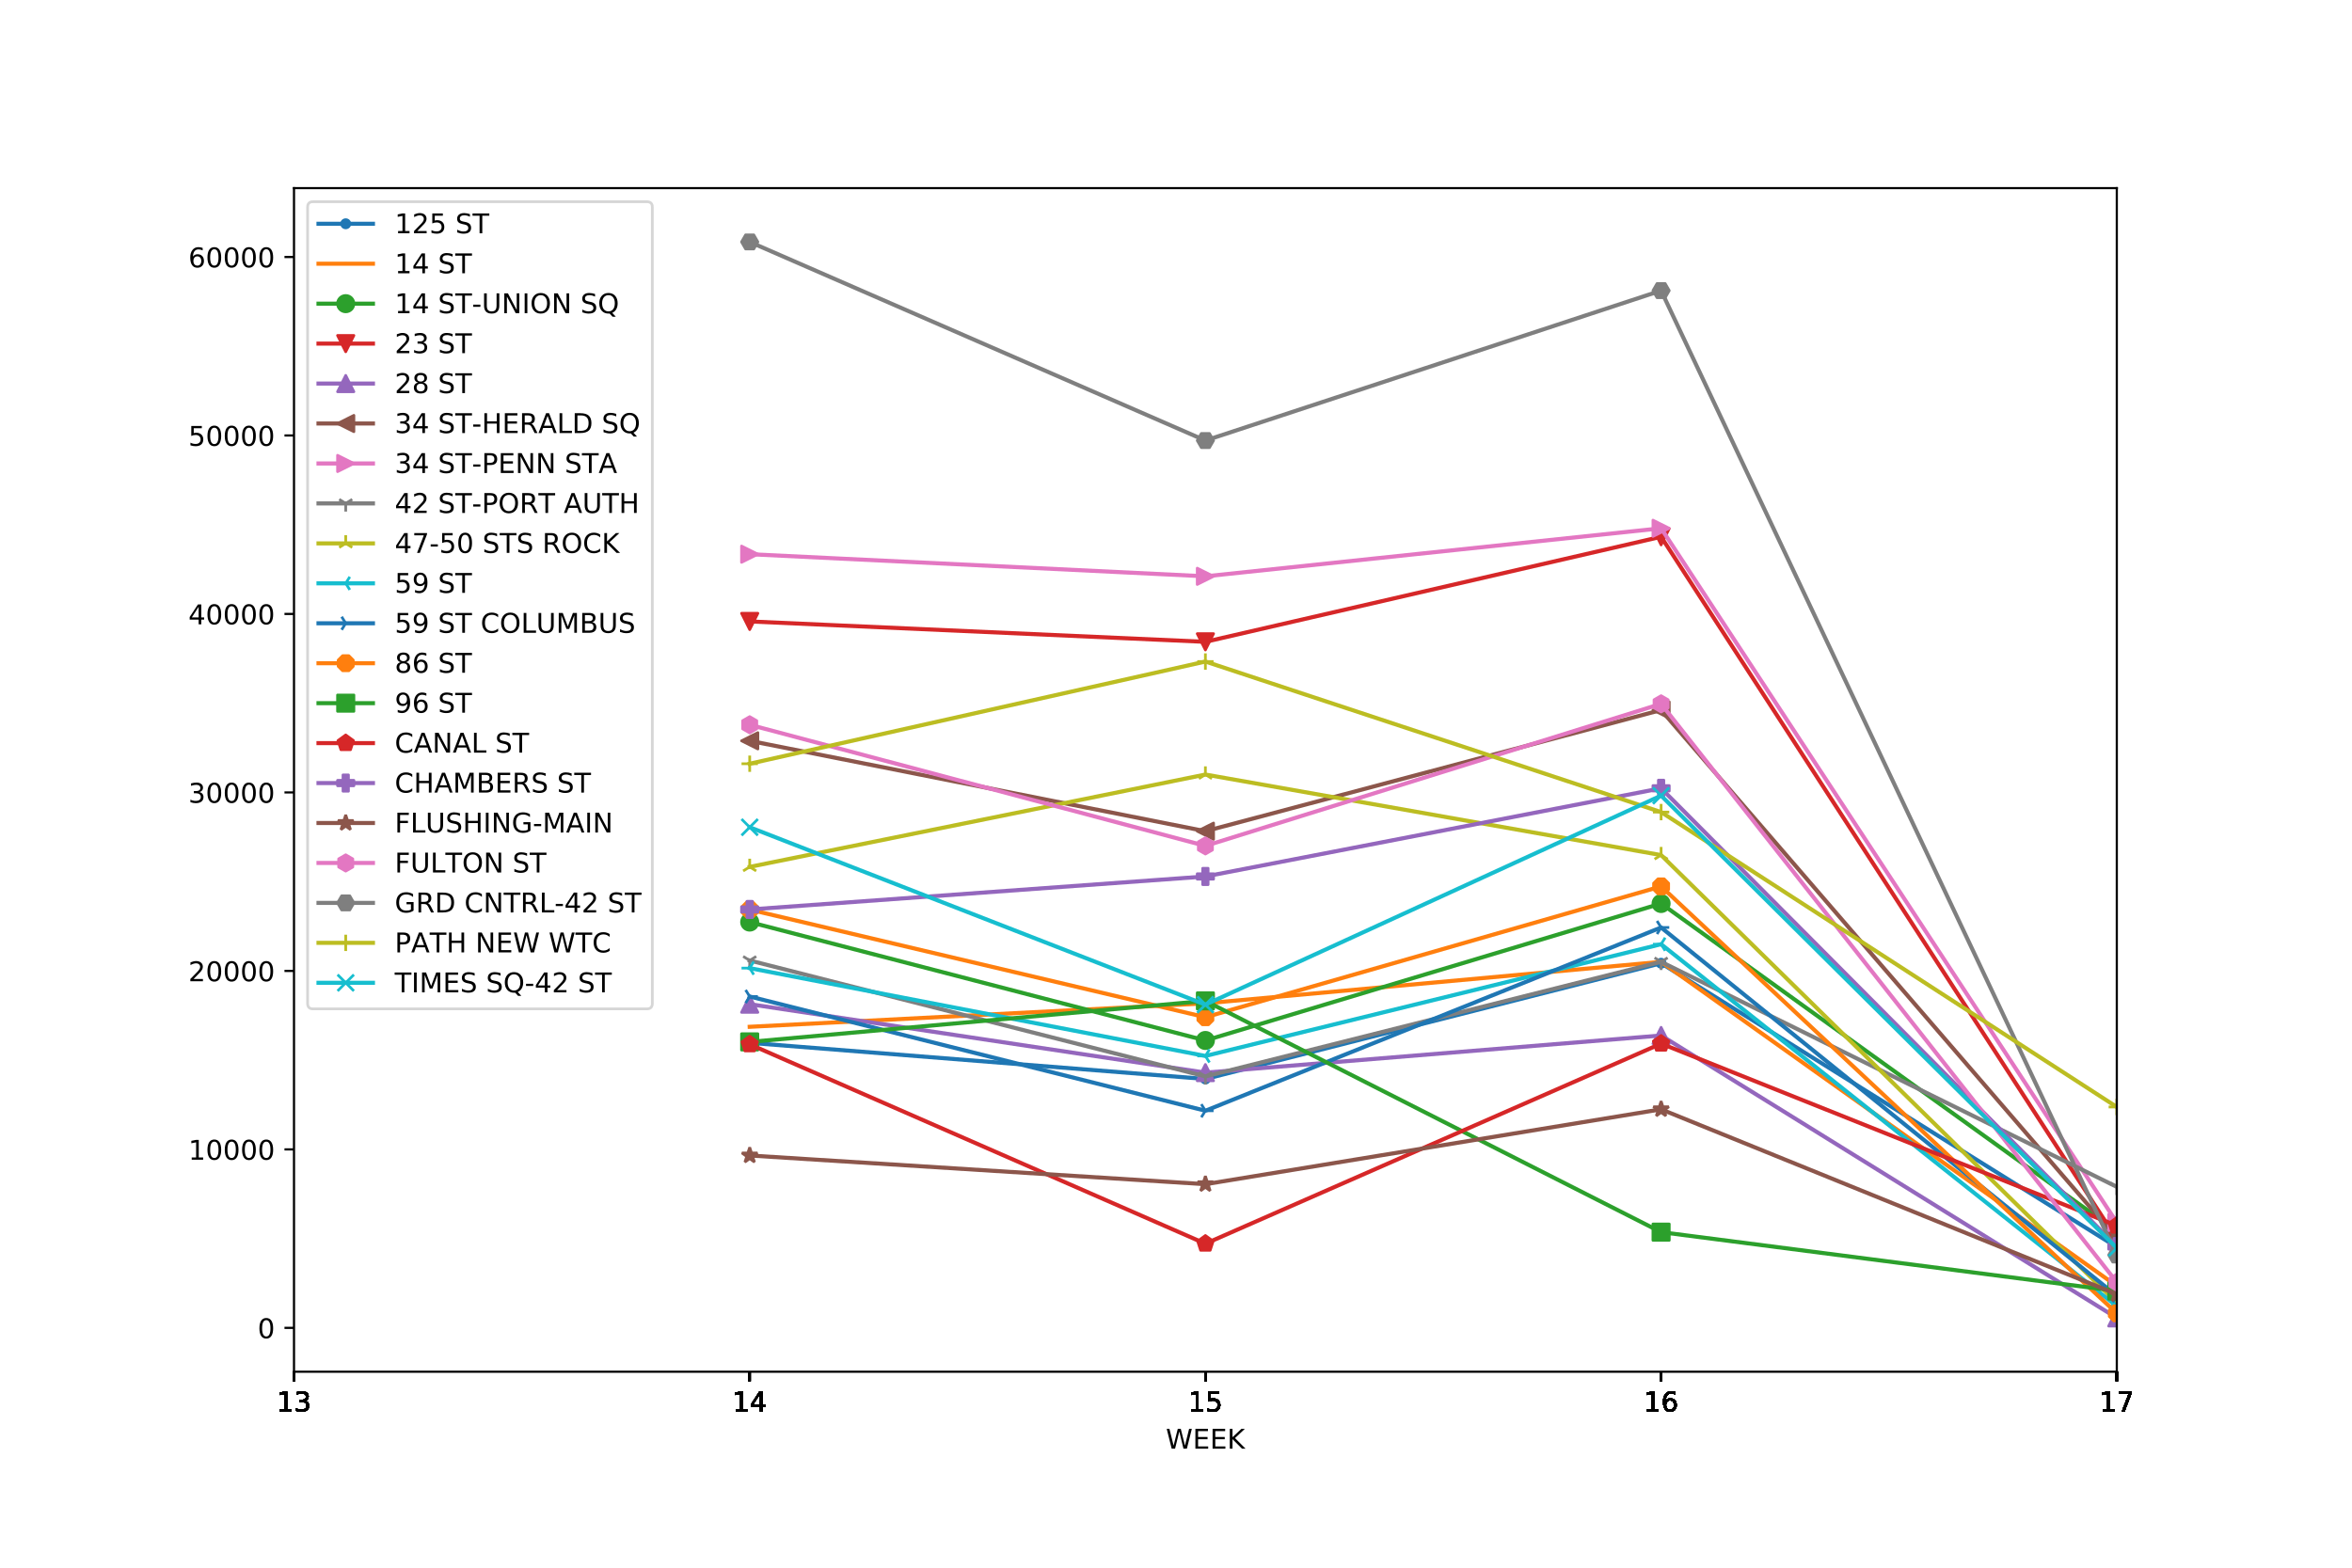 <?xml version="1.0" encoding="utf-8" standalone="no"?>
<!DOCTYPE svg PUBLIC "-//W3C//DTD SVG 1.1//EN"
  "http://www.w3.org/Graphics/SVG/1.1/DTD/svg11.dtd">
<!-- Created with matplotlib (http://matplotlib.org/) -->
<svg height="576pt" version="1.1" viewBox="0 0 864 576" width="864pt" xmlns="http://www.w3.org/2000/svg" xmlns:xlink="http://www.w3.org/1999/xlink">
 <defs>
  <style type="text/css">
*{stroke-linecap:butt;stroke-linejoin:round;}
  </style>
 </defs>
 <g id="figure_1">
  <g id="patch_1">
   <path d="M 0 576 
L 864 576 
L 864 0 
L 0 0 
z
" style="fill:#ffffff;"/>
  </g>
  <g id="axes_1">
   <g id="patch_2">
    <path d="M 108 504 
L 777.6 504 
L 777.6 69.12 
L 108 69.12 
z
" style="fill:#ffffff;"/>
   </g>
   <g id="matplotlib.axis_1">
    <g id="xtick_1">
     <g id="line2d_1">
      <defs>
       <path d="M 0 0 
L 0 3.5 
" id="mbf6d8a7670" style="stroke:#000000;stroke-width:0.8;"/>
      </defs>
      <g>
       <use style="stroke:#000000;stroke-width:0.8;" x="108" xlink:href="#mbf6d8a7670" y="504"/>
      </g>
     </g>
     <g id="text_1">
      <!-- 13 -->
      <defs>
       <path d="M 12.406 8.297 
L 28.516 8.297 
L 28.516 63.922 
L 10.984 60.406 
L 10.984 69.391 
L 28.422 72.906 
L 38.281 72.906 
L 38.281 8.297 
L 54.391 8.297 
L 54.391 0 
L 12.406 0 
z
" id="DejaVuSans-31"/>
       <path d="M 40.578 39.312 
Q 47.656 37.797 51.625 33 
Q 55.609 28.219 55.609 21.188 
Q 55.609 10.406 48.188 4.484 
Q 40.766 -1.422 27.094 -1.422 
Q 22.516 -1.422 17.656 -0.516 
Q 12.797 0.391 7.625 2.203 
L 7.625 11.719 
Q 11.719 9.328 16.594 8.109 
Q 21.484 6.891 26.812 6.891 
Q 36.078 6.891 40.938 10.547 
Q 45.797 14.203 45.797 21.188 
Q 45.797 27.641 41.281 31.266 
Q 36.766 34.906 28.719 34.906 
L 20.219 34.906 
L 20.219 43.016 
L 29.109 43.016 
Q 36.375 43.016 40.234 45.922 
Q 44.094 48.828 44.094 54.297 
Q 44.094 59.906 40.109 62.906 
Q 36.141 65.922 28.719 65.922 
Q 24.656 65.922 20.016 65.031 
Q 15.375 64.156 9.812 62.312 
L 9.812 71.094 
Q 15.438 72.656 20.344 73.438 
Q 25.25 74.219 29.594 74.219 
Q 40.828 74.219 47.359 69.109 
Q 53.906 64.016 53.906 55.328 
Q 53.906 49.266 50.438 45.094 
Q 46.969 40.922 40.578 39.312 
z
" id="DejaVuSans-33"/>
      </defs>
      <g transform="translate(101.638 518.598)scale(0.1 -0.1)">
       <use xlink:href="#DejaVuSans-31"/>
       <use x="63.623" xlink:href="#DejaVuSans-33"/>
      </g>
     </g>
    </g>
    <g id="xtick_2">
     <g id="line2d_2">
      <g>
       <use style="stroke:#000000;stroke-width:0.8;" x="108" xlink:href="#mbf6d8a7670" y="504"/>
      </g>
     </g>
     <g id="text_2">
      <!-- 13 -->
      <g transform="translate(101.638 518.598)scale(0.1 -0.1)">
       <use xlink:href="#DejaVuSans-31"/>
       <use x="63.623" xlink:href="#DejaVuSans-33"/>
      </g>
     </g>
    </g>
    <g id="xtick_3">
     <g id="line2d_3">
      <g>
       <use style="stroke:#000000;stroke-width:0.8;" x="108" xlink:href="#mbf6d8a7670" y="504"/>
      </g>
     </g>
     <g id="text_3">
      <!-- 13 -->
      <g transform="translate(101.638 518.598)scale(0.1 -0.1)">
       <use xlink:href="#DejaVuSans-31"/>
       <use x="63.623" xlink:href="#DejaVuSans-33"/>
      </g>
     </g>
    </g>
    <g id="xtick_4">
     <g id="line2d_4">
      <g>
       <use style="stroke:#000000;stroke-width:0.8;" x="108" xlink:href="#mbf6d8a7670" y="504"/>
      </g>
     </g>
     <g id="text_4">
      <!-- 13 -->
      <g transform="translate(101.638 518.598)scale(0.1 -0.1)">
       <use xlink:href="#DejaVuSans-31"/>
       <use x="63.623" xlink:href="#DejaVuSans-33"/>
      </g>
     </g>
    </g>
    <g id="xtick_5">
     <g id="line2d_5">
      <g>
       <use style="stroke:#000000;stroke-width:0.8;" x="108" xlink:href="#mbf6d8a7670" y="504"/>
      </g>
     </g>
     <g id="text_5">
      <!-- 13 -->
      <g transform="translate(101.638 518.598)scale(0.1 -0.1)">
       <use xlink:href="#DejaVuSans-31"/>
       <use x="63.623" xlink:href="#DejaVuSans-33"/>
      </g>
     </g>
    </g>
    <g id="xtick_6">
     <g id="line2d_6">
      <g>
       <use style="stroke:#000000;stroke-width:0.8;" x="108" xlink:href="#mbf6d8a7670" y="504"/>
      </g>
     </g>
     <g id="text_6">
      <!-- 13 -->
      <g transform="translate(101.638 518.598)scale(0.1 -0.1)">
       <use xlink:href="#DejaVuSans-31"/>
       <use x="63.623" xlink:href="#DejaVuSans-33"/>
      </g>
     </g>
    </g>
    <g id="xtick_7">
     <g id="line2d_7">
      <g>
       <use style="stroke:#000000;stroke-width:0.8;" x="108" xlink:href="#mbf6d8a7670" y="504"/>
      </g>
     </g>
     <g id="text_7">
      <!-- 13 -->
      <g transform="translate(101.638 518.598)scale(0.1 -0.1)">
       <use xlink:href="#DejaVuSans-31"/>
       <use x="63.623" xlink:href="#DejaVuSans-33"/>
      </g>
     </g>
    </g>
    <g id="xtick_8">
     <g id="line2d_8">
      <g>
       <use style="stroke:#000000;stroke-width:0.8;" x="108" xlink:href="#mbf6d8a7670" y="504"/>
      </g>
     </g>
     <g id="text_8">
      <!-- 13 -->
      <g transform="translate(101.638 518.598)scale(0.1 -0.1)">
       <use xlink:href="#DejaVuSans-31"/>
       <use x="63.623" xlink:href="#DejaVuSans-33"/>
      </g>
     </g>
    </g>
    <g id="xtick_9">
     <g id="line2d_9">
      <g>
       <use style="stroke:#000000;stroke-width:0.8;" x="108" xlink:href="#mbf6d8a7670" y="504"/>
      </g>
     </g>
     <g id="text_9">
      <!-- 13 -->
      <g transform="translate(101.638 518.598)scale(0.1 -0.1)">
       <use xlink:href="#DejaVuSans-31"/>
       <use x="63.623" xlink:href="#DejaVuSans-33"/>
      </g>
     </g>
    </g>
    <g id="xtick_10">
     <g id="line2d_10">
      <g>
       <use style="stroke:#000000;stroke-width:0.8;" x="108" xlink:href="#mbf6d8a7670" y="504"/>
      </g>
     </g>
     <g id="text_10">
      <!-- 13 -->
      <g transform="translate(101.638 518.598)scale(0.1 -0.1)">
       <use xlink:href="#DejaVuSans-31"/>
       <use x="63.623" xlink:href="#DejaVuSans-33"/>
      </g>
     </g>
    </g>
    <g id="xtick_11">
     <g id="line2d_11">
      <g>
       <use style="stroke:#000000;stroke-width:0.8;" x="108" xlink:href="#mbf6d8a7670" y="504"/>
      </g>
     </g>
     <g id="text_11">
      <!-- 13 -->
      <g transform="translate(101.638 518.598)scale(0.1 -0.1)">
       <use xlink:href="#DejaVuSans-31"/>
       <use x="63.623" xlink:href="#DejaVuSans-33"/>
      </g>
     </g>
    </g>
    <g id="xtick_12">
     <g id="line2d_12">
      <g>
       <use style="stroke:#000000;stroke-width:0.8;" x="108" xlink:href="#mbf6d8a7670" y="504"/>
      </g>
     </g>
     <g id="text_12">
      <!-- 13 -->
      <g transform="translate(101.638 518.598)scale(0.1 -0.1)">
       <use xlink:href="#DejaVuSans-31"/>
       <use x="63.623" xlink:href="#DejaVuSans-33"/>
      </g>
     </g>
    </g>
    <g id="xtick_13">
     <g id="line2d_13">
      <g>
       <use style="stroke:#000000;stroke-width:0.8;" x="108" xlink:href="#mbf6d8a7670" y="504"/>
      </g>
     </g>
     <g id="text_13">
      <!-- 13 -->
      <g transform="translate(101.638 518.598)scale(0.1 -0.1)">
       <use xlink:href="#DejaVuSans-31"/>
       <use x="63.623" xlink:href="#DejaVuSans-33"/>
      </g>
     </g>
    </g>
    <g id="xtick_14">
     <g id="line2d_14">
      <g>
       <use style="stroke:#000000;stroke-width:0.8;" x="108" xlink:href="#mbf6d8a7670" y="504"/>
      </g>
     </g>
     <g id="text_14">
      <!-- 13 -->
      <g transform="translate(101.638 518.598)scale(0.1 -0.1)">
       <use xlink:href="#DejaVuSans-31"/>
       <use x="63.623" xlink:href="#DejaVuSans-33"/>
      </g>
     </g>
    </g>
    <g id="xtick_15">
     <g id="line2d_15">
      <g>
       <use style="stroke:#000000;stroke-width:0.8;" x="108" xlink:href="#mbf6d8a7670" y="504"/>
      </g>
     </g>
     <g id="text_15">
      <!-- 13 -->
      <g transform="translate(101.638 518.598)scale(0.1 -0.1)">
       <use xlink:href="#DejaVuSans-31"/>
       <use x="63.623" xlink:href="#DejaVuSans-33"/>
      </g>
     </g>
    </g>
    <g id="xtick_16">
     <g id="line2d_16">
      <g>
       <use style="stroke:#000000;stroke-width:0.8;" x="108" xlink:href="#mbf6d8a7670" y="504"/>
      </g>
     </g>
     <g id="text_16">
      <!-- 13 -->
      <g transform="translate(101.638 518.598)scale(0.1 -0.1)">
       <use xlink:href="#DejaVuSans-31"/>
       <use x="63.623" xlink:href="#DejaVuSans-33"/>
      </g>
     </g>
    </g>
    <g id="xtick_17">
     <g id="line2d_17">
      <g>
       <use style="stroke:#000000;stroke-width:0.8;" x="108" xlink:href="#mbf6d8a7670" y="504"/>
      </g>
     </g>
     <g id="text_17">
      <!-- 13 -->
      <g transform="translate(101.638 518.598)scale(0.1 -0.1)">
       <use xlink:href="#DejaVuSans-31"/>
       <use x="63.623" xlink:href="#DejaVuSans-33"/>
      </g>
     </g>
    </g>
    <g id="xtick_18">
     <g id="line2d_18">
      <g>
       <use style="stroke:#000000;stroke-width:0.8;" x="108" xlink:href="#mbf6d8a7670" y="504"/>
      </g>
     </g>
     <g id="text_18">
      <!-- 13 -->
      <g transform="translate(101.638 518.598)scale(0.1 -0.1)">
       <use xlink:href="#DejaVuSans-31"/>
       <use x="63.623" xlink:href="#DejaVuSans-33"/>
      </g>
     </g>
    </g>
    <g id="xtick_19">
     <g id="line2d_19">
      <g>
       <use style="stroke:#000000;stroke-width:0.8;" x="108" xlink:href="#mbf6d8a7670" y="504"/>
      </g>
     </g>
     <g id="text_19">
      <!-- 13 -->
      <g transform="translate(101.638 518.598)scale(0.1 -0.1)">
       <use xlink:href="#DejaVuSans-31"/>
       <use x="63.623" xlink:href="#DejaVuSans-33"/>
      </g>
     </g>
    </g>
    <g id="xtick_20">
     <g id="line2d_20">
      <g>
       <use style="stroke:#000000;stroke-width:0.8;" x="108" xlink:href="#mbf6d8a7670" y="504"/>
      </g>
     </g>
     <g id="text_20">
      <!-- 13 -->
      <g transform="translate(101.638 518.598)scale(0.1 -0.1)">
       <use xlink:href="#DejaVuSans-31"/>
       <use x="63.623" xlink:href="#DejaVuSans-33"/>
      </g>
     </g>
    </g>
    <g id="xtick_21">
     <g id="line2d_21">
      <g>
       <use style="stroke:#000000;stroke-width:0.8;" x="275.4" xlink:href="#mbf6d8a7670" y="504"/>
      </g>
     </g>
     <g id="text_21">
      <!-- 14 -->
      <defs>
       <path d="M 37.797 64.312 
L 12.891 25.391 
L 37.797 25.391 
z
M 35.203 72.906 
L 47.609 72.906 
L 47.609 25.391 
L 58.016 25.391 
L 58.016 17.188 
L 47.609 17.188 
L 47.609 0 
L 37.797 0 
L 37.797 17.188 
L 4.891 17.188 
L 4.891 26.703 
z
" id="DejaVuSans-34"/>
      </defs>
      <g transform="translate(269.038 518.598)scale(0.1 -0.1)">
       <use xlink:href="#DejaVuSans-31"/>
       <use x="63.623" xlink:href="#DejaVuSans-34"/>
      </g>
     </g>
    </g>
    <g id="xtick_22">
     <g id="line2d_22">
      <g>
       <use style="stroke:#000000;stroke-width:0.8;" x="275.4" xlink:href="#mbf6d8a7670" y="504"/>
      </g>
     </g>
     <g id="text_22">
      <!-- 14 -->
      <g transform="translate(269.038 518.598)scale(0.1 -0.1)">
       <use xlink:href="#DejaVuSans-31"/>
       <use x="63.623" xlink:href="#DejaVuSans-34"/>
      </g>
     </g>
    </g>
    <g id="xtick_23">
     <g id="line2d_23">
      <g>
       <use style="stroke:#000000;stroke-width:0.8;" x="275.4" xlink:href="#mbf6d8a7670" y="504"/>
      </g>
     </g>
     <g id="text_23">
      <!-- 14 -->
      <g transform="translate(269.038 518.598)scale(0.1 -0.1)">
       <use xlink:href="#DejaVuSans-31"/>
       <use x="63.623" xlink:href="#DejaVuSans-34"/>
      </g>
     </g>
    </g>
    <g id="xtick_24">
     <g id="line2d_24">
      <g>
       <use style="stroke:#000000;stroke-width:0.8;" x="275.4" xlink:href="#mbf6d8a7670" y="504"/>
      </g>
     </g>
     <g id="text_24">
      <!-- 14 -->
      <g transform="translate(269.038 518.598)scale(0.1 -0.1)">
       <use xlink:href="#DejaVuSans-31"/>
       <use x="63.623" xlink:href="#DejaVuSans-34"/>
      </g>
     </g>
    </g>
    <g id="xtick_25">
     <g id="line2d_25">
      <g>
       <use style="stroke:#000000;stroke-width:0.8;" x="275.4" xlink:href="#mbf6d8a7670" y="504"/>
      </g>
     </g>
     <g id="text_25">
      <!-- 14 -->
      <g transform="translate(269.038 518.598)scale(0.1 -0.1)">
       <use xlink:href="#DejaVuSans-31"/>
       <use x="63.623" xlink:href="#DejaVuSans-34"/>
      </g>
     </g>
    </g>
    <g id="xtick_26">
     <g id="line2d_26">
      <g>
       <use style="stroke:#000000;stroke-width:0.8;" x="275.4" xlink:href="#mbf6d8a7670" y="504"/>
      </g>
     </g>
     <g id="text_26">
      <!-- 14 -->
      <g transform="translate(269.038 518.598)scale(0.1 -0.1)">
       <use xlink:href="#DejaVuSans-31"/>
       <use x="63.623" xlink:href="#DejaVuSans-34"/>
      </g>
     </g>
    </g>
    <g id="xtick_27">
     <g id="line2d_27">
      <g>
       <use style="stroke:#000000;stroke-width:0.8;" x="275.4" xlink:href="#mbf6d8a7670" y="504"/>
      </g>
     </g>
     <g id="text_27">
      <!-- 14 -->
      <g transform="translate(269.038 518.598)scale(0.1 -0.1)">
       <use xlink:href="#DejaVuSans-31"/>
       <use x="63.623" xlink:href="#DejaVuSans-34"/>
      </g>
     </g>
    </g>
    <g id="xtick_28">
     <g id="line2d_28">
      <g>
       <use style="stroke:#000000;stroke-width:0.8;" x="275.4" xlink:href="#mbf6d8a7670" y="504"/>
      </g>
     </g>
     <g id="text_28">
      <!-- 14 -->
      <g transform="translate(269.038 518.598)scale(0.1 -0.1)">
       <use xlink:href="#DejaVuSans-31"/>
       <use x="63.623" xlink:href="#DejaVuSans-34"/>
      </g>
     </g>
    </g>
    <g id="xtick_29">
     <g id="line2d_29">
      <g>
       <use style="stroke:#000000;stroke-width:0.8;" x="275.4" xlink:href="#mbf6d8a7670" y="504"/>
      </g>
     </g>
     <g id="text_29">
      <!-- 14 -->
      <g transform="translate(269.038 518.598)scale(0.1 -0.1)">
       <use xlink:href="#DejaVuSans-31"/>
       <use x="63.623" xlink:href="#DejaVuSans-34"/>
      </g>
     </g>
    </g>
    <g id="xtick_30">
     <g id="line2d_30">
      <g>
       <use style="stroke:#000000;stroke-width:0.8;" x="275.4" xlink:href="#mbf6d8a7670" y="504"/>
      </g>
     </g>
     <g id="text_30">
      <!-- 14 -->
      <g transform="translate(269.038 518.598)scale(0.1 -0.1)">
       <use xlink:href="#DejaVuSans-31"/>
       <use x="63.623" xlink:href="#DejaVuSans-34"/>
      </g>
     </g>
    </g>
    <g id="xtick_31">
     <g id="line2d_31">
      <g>
       <use style="stroke:#000000;stroke-width:0.8;" x="275.4" xlink:href="#mbf6d8a7670" y="504"/>
      </g>
     </g>
     <g id="text_31">
      <!-- 14 -->
      <g transform="translate(269.038 518.598)scale(0.1 -0.1)">
       <use xlink:href="#DejaVuSans-31"/>
       <use x="63.623" xlink:href="#DejaVuSans-34"/>
      </g>
     </g>
    </g>
    <g id="xtick_32">
     <g id="line2d_32">
      <g>
       <use style="stroke:#000000;stroke-width:0.8;" x="275.4" xlink:href="#mbf6d8a7670" y="504"/>
      </g>
     </g>
     <g id="text_32">
      <!-- 14 -->
      <g transform="translate(269.038 518.598)scale(0.1 -0.1)">
       <use xlink:href="#DejaVuSans-31"/>
       <use x="63.623" xlink:href="#DejaVuSans-34"/>
      </g>
     </g>
    </g>
    <g id="xtick_33">
     <g id="line2d_33">
      <g>
       <use style="stroke:#000000;stroke-width:0.8;" x="275.4" xlink:href="#mbf6d8a7670" y="504"/>
      </g>
     </g>
     <g id="text_33">
      <!-- 14 -->
      <g transform="translate(269.038 518.598)scale(0.1 -0.1)">
       <use xlink:href="#DejaVuSans-31"/>
       <use x="63.623" xlink:href="#DejaVuSans-34"/>
      </g>
     </g>
    </g>
    <g id="xtick_34">
     <g id="line2d_34">
      <g>
       <use style="stroke:#000000;stroke-width:0.8;" x="275.4" xlink:href="#mbf6d8a7670" y="504"/>
      </g>
     </g>
     <g id="text_34">
      <!-- 14 -->
      <g transform="translate(269.038 518.598)scale(0.1 -0.1)">
       <use xlink:href="#DejaVuSans-31"/>
       <use x="63.623" xlink:href="#DejaVuSans-34"/>
      </g>
     </g>
    </g>
    <g id="xtick_35">
     <g id="line2d_35">
      <g>
       <use style="stroke:#000000;stroke-width:0.8;" x="275.4" xlink:href="#mbf6d8a7670" y="504"/>
      </g>
     </g>
     <g id="text_35">
      <!-- 14 -->
      <g transform="translate(269.038 518.598)scale(0.1 -0.1)">
       <use xlink:href="#DejaVuSans-31"/>
       <use x="63.623" xlink:href="#DejaVuSans-34"/>
      </g>
     </g>
    </g>
    <g id="xtick_36">
     <g id="line2d_36">
      <g>
       <use style="stroke:#000000;stroke-width:0.8;" x="275.4" xlink:href="#mbf6d8a7670" y="504"/>
      </g>
     </g>
     <g id="text_36">
      <!-- 14 -->
      <g transform="translate(269.038 518.598)scale(0.1 -0.1)">
       <use xlink:href="#DejaVuSans-31"/>
       <use x="63.623" xlink:href="#DejaVuSans-34"/>
      </g>
     </g>
    </g>
    <g id="xtick_37">
     <g id="line2d_37">
      <g>
       <use style="stroke:#000000;stroke-width:0.8;" x="275.4" xlink:href="#mbf6d8a7670" y="504"/>
      </g>
     </g>
     <g id="text_37">
      <!-- 14 -->
      <g transform="translate(269.038 518.598)scale(0.1 -0.1)">
       <use xlink:href="#DejaVuSans-31"/>
       <use x="63.623" xlink:href="#DejaVuSans-34"/>
      </g>
     </g>
    </g>
    <g id="xtick_38">
     <g id="line2d_38">
      <g>
       <use style="stroke:#000000;stroke-width:0.8;" x="275.4" xlink:href="#mbf6d8a7670" y="504"/>
      </g>
     </g>
     <g id="text_38">
      <!-- 14 -->
      <g transform="translate(269.038 518.598)scale(0.1 -0.1)">
       <use xlink:href="#DejaVuSans-31"/>
       <use x="63.623" xlink:href="#DejaVuSans-34"/>
      </g>
     </g>
    </g>
    <g id="xtick_39">
     <g id="line2d_39">
      <g>
       <use style="stroke:#000000;stroke-width:0.8;" x="275.4" xlink:href="#mbf6d8a7670" y="504"/>
      </g>
     </g>
     <g id="text_39">
      <!-- 14 -->
      <g transform="translate(269.038 518.598)scale(0.1 -0.1)">
       <use xlink:href="#DejaVuSans-31"/>
       <use x="63.623" xlink:href="#DejaVuSans-34"/>
      </g>
     </g>
    </g>
    <g id="xtick_40">
     <g id="line2d_40">
      <g>
       <use style="stroke:#000000;stroke-width:0.8;" x="275.4" xlink:href="#mbf6d8a7670" y="504"/>
      </g>
     </g>
     <g id="text_40">
      <!-- 14 -->
      <g transform="translate(269.038 518.598)scale(0.1 -0.1)">
       <use xlink:href="#DejaVuSans-31"/>
       <use x="63.623" xlink:href="#DejaVuSans-34"/>
      </g>
     </g>
    </g>
    <g id="xtick_41">
     <g id="line2d_41">
      <g>
       <use style="stroke:#000000;stroke-width:0.8;" x="442.8" xlink:href="#mbf6d8a7670" y="504"/>
      </g>
     </g>
     <g id="text_41">
      <!-- 15 -->
      <defs>
       <path d="M 10.797 72.906 
L 49.516 72.906 
L 49.516 64.594 
L 19.828 64.594 
L 19.828 46.734 
Q 21.969 47.469 24.109 47.828 
Q 26.266 48.188 28.422 48.188 
Q 40.625 48.188 47.75 41.5 
Q 54.891 34.812 54.891 23.391 
Q 54.891 11.625 47.562 5.094 
Q 40.234 -1.422 26.906 -1.422 
Q 22.312 -1.422 17.547 -0.641 
Q 12.797 0.141 7.719 1.703 
L 7.719 11.625 
Q 12.109 9.234 16.797 8.062 
Q 21.484 6.891 26.703 6.891 
Q 35.156 6.891 40.078 11.328 
Q 45.016 15.766 45.016 23.391 
Q 45.016 31 40.078 35.438 
Q 35.156 39.891 26.703 39.891 
Q 22.75 39.891 18.812 39.016 
Q 14.891 38.141 10.797 36.281 
z
" id="DejaVuSans-35"/>
      </defs>
      <g transform="translate(436.438 518.598)scale(0.1 -0.1)">
       <use xlink:href="#DejaVuSans-31"/>
       <use x="63.623" xlink:href="#DejaVuSans-35"/>
      </g>
     </g>
    </g>
    <g id="xtick_42">
     <g id="line2d_42">
      <g>
       <use style="stroke:#000000;stroke-width:0.8;" x="442.8" xlink:href="#mbf6d8a7670" y="504"/>
      </g>
     </g>
     <g id="text_42">
      <!-- 15 -->
      <g transform="translate(436.438 518.598)scale(0.1 -0.1)">
       <use xlink:href="#DejaVuSans-31"/>
       <use x="63.623" xlink:href="#DejaVuSans-35"/>
      </g>
     </g>
    </g>
    <g id="xtick_43">
     <g id="line2d_43">
      <g>
       <use style="stroke:#000000;stroke-width:0.8;" x="442.8" xlink:href="#mbf6d8a7670" y="504"/>
      </g>
     </g>
     <g id="text_43">
      <!-- 15 -->
      <g transform="translate(436.438 518.598)scale(0.1 -0.1)">
       <use xlink:href="#DejaVuSans-31"/>
       <use x="63.623" xlink:href="#DejaVuSans-35"/>
      </g>
     </g>
    </g>
    <g id="xtick_44">
     <g id="line2d_44">
      <g>
       <use style="stroke:#000000;stroke-width:0.8;" x="442.8" xlink:href="#mbf6d8a7670" y="504"/>
      </g>
     </g>
     <g id="text_44">
      <!-- 15 -->
      <g transform="translate(436.438 518.598)scale(0.1 -0.1)">
       <use xlink:href="#DejaVuSans-31"/>
       <use x="63.623" xlink:href="#DejaVuSans-35"/>
      </g>
     </g>
    </g>
    <g id="xtick_45">
     <g id="line2d_45">
      <g>
       <use style="stroke:#000000;stroke-width:0.8;" x="442.8" xlink:href="#mbf6d8a7670" y="504"/>
      </g>
     </g>
     <g id="text_45">
      <!-- 15 -->
      <g transform="translate(436.438 518.598)scale(0.1 -0.1)">
       <use xlink:href="#DejaVuSans-31"/>
       <use x="63.623" xlink:href="#DejaVuSans-35"/>
      </g>
     </g>
    </g>
    <g id="xtick_46">
     <g id="line2d_46">
      <g>
       <use style="stroke:#000000;stroke-width:0.8;" x="442.8" xlink:href="#mbf6d8a7670" y="504"/>
      </g>
     </g>
     <g id="text_46">
      <!-- 15 -->
      <g transform="translate(436.438 518.598)scale(0.1 -0.1)">
       <use xlink:href="#DejaVuSans-31"/>
       <use x="63.623" xlink:href="#DejaVuSans-35"/>
      </g>
     </g>
    </g>
    <g id="xtick_47">
     <g id="line2d_47">
      <g>
       <use style="stroke:#000000;stroke-width:0.8;" x="442.8" xlink:href="#mbf6d8a7670" y="504"/>
      </g>
     </g>
     <g id="text_47">
      <!-- 15 -->
      <g transform="translate(436.438 518.598)scale(0.1 -0.1)">
       <use xlink:href="#DejaVuSans-31"/>
       <use x="63.623" xlink:href="#DejaVuSans-35"/>
      </g>
     </g>
    </g>
    <g id="xtick_48">
     <g id="line2d_48">
      <g>
       <use style="stroke:#000000;stroke-width:0.8;" x="442.8" xlink:href="#mbf6d8a7670" y="504"/>
      </g>
     </g>
     <g id="text_48">
      <!-- 15 -->
      <g transform="translate(436.438 518.598)scale(0.1 -0.1)">
       <use xlink:href="#DejaVuSans-31"/>
       <use x="63.623" xlink:href="#DejaVuSans-35"/>
      </g>
     </g>
    </g>
    <g id="xtick_49">
     <g id="line2d_49">
      <g>
       <use style="stroke:#000000;stroke-width:0.8;" x="442.8" xlink:href="#mbf6d8a7670" y="504"/>
      </g>
     </g>
     <g id="text_49">
      <!-- 15 -->
      <g transform="translate(436.438 518.598)scale(0.1 -0.1)">
       <use xlink:href="#DejaVuSans-31"/>
       <use x="63.623" xlink:href="#DejaVuSans-35"/>
      </g>
     </g>
    </g>
    <g id="xtick_50">
     <g id="line2d_50">
      <g>
       <use style="stroke:#000000;stroke-width:0.8;" x="442.8" xlink:href="#mbf6d8a7670" y="504"/>
      </g>
     </g>
     <g id="text_50">
      <!-- 15 -->
      <g transform="translate(436.438 518.598)scale(0.1 -0.1)">
       <use xlink:href="#DejaVuSans-31"/>
       <use x="63.623" xlink:href="#DejaVuSans-35"/>
      </g>
     </g>
    </g>
    <g id="xtick_51">
     <g id="line2d_51">
      <g>
       <use style="stroke:#000000;stroke-width:0.8;" x="442.8" xlink:href="#mbf6d8a7670" y="504"/>
      </g>
     </g>
     <g id="text_51">
      <!-- 15 -->
      <g transform="translate(436.438 518.598)scale(0.1 -0.1)">
       <use xlink:href="#DejaVuSans-31"/>
       <use x="63.623" xlink:href="#DejaVuSans-35"/>
      </g>
     </g>
    </g>
    <g id="xtick_52">
     <g id="line2d_52">
      <g>
       <use style="stroke:#000000;stroke-width:0.8;" x="442.8" xlink:href="#mbf6d8a7670" y="504"/>
      </g>
     </g>
     <g id="text_52">
      <!-- 15 -->
      <g transform="translate(436.438 518.598)scale(0.1 -0.1)">
       <use xlink:href="#DejaVuSans-31"/>
       <use x="63.623" xlink:href="#DejaVuSans-35"/>
      </g>
     </g>
    </g>
    <g id="xtick_53">
     <g id="line2d_53">
      <g>
       <use style="stroke:#000000;stroke-width:0.8;" x="442.8" xlink:href="#mbf6d8a7670" y="504"/>
      </g>
     </g>
     <g id="text_53">
      <!-- 15 -->
      <g transform="translate(436.438 518.598)scale(0.1 -0.1)">
       <use xlink:href="#DejaVuSans-31"/>
       <use x="63.623" xlink:href="#DejaVuSans-35"/>
      </g>
     </g>
    </g>
    <g id="xtick_54">
     <g id="line2d_54">
      <g>
       <use style="stroke:#000000;stroke-width:0.8;" x="442.8" xlink:href="#mbf6d8a7670" y="504"/>
      </g>
     </g>
     <g id="text_54">
      <!-- 15 -->
      <g transform="translate(436.438 518.598)scale(0.1 -0.1)">
       <use xlink:href="#DejaVuSans-31"/>
       <use x="63.623" xlink:href="#DejaVuSans-35"/>
      </g>
     </g>
    </g>
    <g id="xtick_55">
     <g id="line2d_55">
      <g>
       <use style="stroke:#000000;stroke-width:0.8;" x="442.8" xlink:href="#mbf6d8a7670" y="504"/>
      </g>
     </g>
     <g id="text_55">
      <!-- 15 -->
      <g transform="translate(436.438 518.598)scale(0.1 -0.1)">
       <use xlink:href="#DejaVuSans-31"/>
       <use x="63.623" xlink:href="#DejaVuSans-35"/>
      </g>
     </g>
    </g>
    <g id="xtick_56">
     <g id="line2d_56">
      <g>
       <use style="stroke:#000000;stroke-width:0.8;" x="442.8" xlink:href="#mbf6d8a7670" y="504"/>
      </g>
     </g>
     <g id="text_56">
      <!-- 15 -->
      <g transform="translate(436.438 518.598)scale(0.1 -0.1)">
       <use xlink:href="#DejaVuSans-31"/>
       <use x="63.623" xlink:href="#DejaVuSans-35"/>
      </g>
     </g>
    </g>
    <g id="xtick_57">
     <g id="line2d_57">
      <g>
       <use style="stroke:#000000;stroke-width:0.8;" x="442.8" xlink:href="#mbf6d8a7670" y="504"/>
      </g>
     </g>
     <g id="text_57">
      <!-- 15 -->
      <g transform="translate(436.438 518.598)scale(0.1 -0.1)">
       <use xlink:href="#DejaVuSans-31"/>
       <use x="63.623" xlink:href="#DejaVuSans-35"/>
      </g>
     </g>
    </g>
    <g id="xtick_58">
     <g id="line2d_58">
      <g>
       <use style="stroke:#000000;stroke-width:0.8;" x="442.8" xlink:href="#mbf6d8a7670" y="504"/>
      </g>
     </g>
     <g id="text_58">
      <!-- 15 -->
      <g transform="translate(436.438 518.598)scale(0.1 -0.1)">
       <use xlink:href="#DejaVuSans-31"/>
       <use x="63.623" xlink:href="#DejaVuSans-35"/>
      </g>
     </g>
    </g>
    <g id="xtick_59">
     <g id="line2d_59">
      <g>
       <use style="stroke:#000000;stroke-width:0.8;" x="442.8" xlink:href="#mbf6d8a7670" y="504"/>
      </g>
     </g>
     <g id="text_59">
      <!-- 15 -->
      <g transform="translate(436.438 518.598)scale(0.1 -0.1)">
       <use xlink:href="#DejaVuSans-31"/>
       <use x="63.623" xlink:href="#DejaVuSans-35"/>
      </g>
     </g>
    </g>
    <g id="xtick_60">
     <g id="line2d_60">
      <g>
       <use style="stroke:#000000;stroke-width:0.8;" x="442.8" xlink:href="#mbf6d8a7670" y="504"/>
      </g>
     </g>
     <g id="text_60">
      <!-- 15 -->
      <g transform="translate(436.438 518.598)scale(0.1 -0.1)">
       <use xlink:href="#DejaVuSans-31"/>
       <use x="63.623" xlink:href="#DejaVuSans-35"/>
      </g>
     </g>
    </g>
    <g id="xtick_61">
     <g id="line2d_61">
      <g>
       <use style="stroke:#000000;stroke-width:0.8;" x="610.2" xlink:href="#mbf6d8a7670" y="504"/>
      </g>
     </g>
     <g id="text_61">
      <!-- 16 -->
      <defs>
       <path d="M 33.016 40.375 
Q 26.375 40.375 22.484 35.828 
Q 18.609 31.297 18.609 23.391 
Q 18.609 15.531 22.484 10.953 
Q 26.375 6.391 33.016 6.391 
Q 39.656 6.391 43.531 10.953 
Q 47.406 15.531 47.406 23.391 
Q 47.406 31.297 43.531 35.828 
Q 39.656 40.375 33.016 40.375 
z
M 52.594 71.297 
L 52.594 62.312 
Q 48.875 64.062 45.094 64.984 
Q 41.312 65.922 37.594 65.922 
Q 27.828 65.922 22.672 59.328 
Q 17.531 52.734 16.797 39.406 
Q 19.672 43.656 24.016 45.922 
Q 28.375 48.188 33.594 48.188 
Q 44.578 48.188 50.953 41.516 
Q 57.328 34.859 57.328 23.391 
Q 57.328 12.156 50.688 5.359 
Q 44.047 -1.422 33.016 -1.422 
Q 20.359 -1.422 13.672 8.266 
Q 6.984 17.969 6.984 36.375 
Q 6.984 53.656 15.188 63.938 
Q 23.391 74.219 37.203 74.219 
Q 40.922 74.219 44.703 73.484 
Q 48.484 72.75 52.594 71.297 
z
" id="DejaVuSans-36"/>
      </defs>
      <g transform="translate(603.837 518.598)scale(0.1 -0.1)">
       <use xlink:href="#DejaVuSans-31"/>
       <use x="63.623" xlink:href="#DejaVuSans-36"/>
      </g>
     </g>
    </g>
    <g id="xtick_62">
     <g id="line2d_62">
      <g>
       <use style="stroke:#000000;stroke-width:0.8;" x="610.2" xlink:href="#mbf6d8a7670" y="504"/>
      </g>
     </g>
     <g id="text_62">
      <!-- 16 -->
      <g transform="translate(603.837 518.598)scale(0.1 -0.1)">
       <use xlink:href="#DejaVuSans-31"/>
       <use x="63.623" xlink:href="#DejaVuSans-36"/>
      </g>
     </g>
    </g>
    <g id="xtick_63">
     <g id="line2d_63">
      <g>
       <use style="stroke:#000000;stroke-width:0.8;" x="610.2" xlink:href="#mbf6d8a7670" y="504"/>
      </g>
     </g>
     <g id="text_63">
      <!-- 16 -->
      <g transform="translate(603.837 518.598)scale(0.1 -0.1)">
       <use xlink:href="#DejaVuSans-31"/>
       <use x="63.623" xlink:href="#DejaVuSans-36"/>
      </g>
     </g>
    </g>
    <g id="xtick_64">
     <g id="line2d_64">
      <g>
       <use style="stroke:#000000;stroke-width:0.8;" x="610.2" xlink:href="#mbf6d8a7670" y="504"/>
      </g>
     </g>
     <g id="text_64">
      <!-- 16 -->
      <g transform="translate(603.837 518.598)scale(0.1 -0.1)">
       <use xlink:href="#DejaVuSans-31"/>
       <use x="63.623" xlink:href="#DejaVuSans-36"/>
      </g>
     </g>
    </g>
    <g id="xtick_65">
     <g id="line2d_65">
      <g>
       <use style="stroke:#000000;stroke-width:0.8;" x="610.2" xlink:href="#mbf6d8a7670" y="504"/>
      </g>
     </g>
     <g id="text_65">
      <!-- 16 -->
      <g transform="translate(603.837 518.598)scale(0.1 -0.1)">
       <use xlink:href="#DejaVuSans-31"/>
       <use x="63.623" xlink:href="#DejaVuSans-36"/>
      </g>
     </g>
    </g>
    <g id="xtick_66">
     <g id="line2d_66">
      <g>
       <use style="stroke:#000000;stroke-width:0.8;" x="610.2" xlink:href="#mbf6d8a7670" y="504"/>
      </g>
     </g>
     <g id="text_66">
      <!-- 16 -->
      <g transform="translate(603.837 518.598)scale(0.1 -0.1)">
       <use xlink:href="#DejaVuSans-31"/>
       <use x="63.623" xlink:href="#DejaVuSans-36"/>
      </g>
     </g>
    </g>
    <g id="xtick_67">
     <g id="line2d_67">
      <g>
       <use style="stroke:#000000;stroke-width:0.8;" x="610.2" xlink:href="#mbf6d8a7670" y="504"/>
      </g>
     </g>
     <g id="text_67">
      <!-- 16 -->
      <g transform="translate(603.837 518.598)scale(0.1 -0.1)">
       <use xlink:href="#DejaVuSans-31"/>
       <use x="63.623" xlink:href="#DejaVuSans-36"/>
      </g>
     </g>
    </g>
    <g id="xtick_68">
     <g id="line2d_68">
      <g>
       <use style="stroke:#000000;stroke-width:0.8;" x="610.2" xlink:href="#mbf6d8a7670" y="504"/>
      </g>
     </g>
     <g id="text_68">
      <!-- 16 -->
      <g transform="translate(603.837 518.598)scale(0.1 -0.1)">
       <use xlink:href="#DejaVuSans-31"/>
       <use x="63.623" xlink:href="#DejaVuSans-36"/>
      </g>
     </g>
    </g>
    <g id="xtick_69">
     <g id="line2d_69">
      <g>
       <use style="stroke:#000000;stroke-width:0.8;" x="610.2" xlink:href="#mbf6d8a7670" y="504"/>
      </g>
     </g>
     <g id="text_69">
      <!-- 16 -->
      <g transform="translate(603.837 518.598)scale(0.1 -0.1)">
       <use xlink:href="#DejaVuSans-31"/>
       <use x="63.623" xlink:href="#DejaVuSans-36"/>
      </g>
     </g>
    </g>
    <g id="xtick_70">
     <g id="line2d_70">
      <g>
       <use style="stroke:#000000;stroke-width:0.8;" x="610.2" xlink:href="#mbf6d8a7670" y="504"/>
      </g>
     </g>
     <g id="text_70">
      <!-- 16 -->
      <g transform="translate(603.837 518.598)scale(0.1 -0.1)">
       <use xlink:href="#DejaVuSans-31"/>
       <use x="63.623" xlink:href="#DejaVuSans-36"/>
      </g>
     </g>
    </g>
    <g id="xtick_71">
     <g id="line2d_71">
      <g>
       <use style="stroke:#000000;stroke-width:0.8;" x="610.2" xlink:href="#mbf6d8a7670" y="504"/>
      </g>
     </g>
     <g id="text_71">
      <!-- 16 -->
      <g transform="translate(603.837 518.598)scale(0.1 -0.1)">
       <use xlink:href="#DejaVuSans-31"/>
       <use x="63.623" xlink:href="#DejaVuSans-36"/>
      </g>
     </g>
    </g>
    <g id="xtick_72">
     <g id="line2d_72">
      <g>
       <use style="stroke:#000000;stroke-width:0.8;" x="610.2" xlink:href="#mbf6d8a7670" y="504"/>
      </g>
     </g>
     <g id="text_72">
      <!-- 16 -->
      <g transform="translate(603.837 518.598)scale(0.1 -0.1)">
       <use xlink:href="#DejaVuSans-31"/>
       <use x="63.623" xlink:href="#DejaVuSans-36"/>
      </g>
     </g>
    </g>
    <g id="xtick_73">
     <g id="line2d_73">
      <g>
       <use style="stroke:#000000;stroke-width:0.8;" x="610.2" xlink:href="#mbf6d8a7670" y="504"/>
      </g>
     </g>
     <g id="text_73">
      <!-- 16 -->
      <g transform="translate(603.837 518.598)scale(0.1 -0.1)">
       <use xlink:href="#DejaVuSans-31"/>
       <use x="63.623" xlink:href="#DejaVuSans-36"/>
      </g>
     </g>
    </g>
    <g id="xtick_74">
     <g id="line2d_74">
      <g>
       <use style="stroke:#000000;stroke-width:0.8;" x="610.2" xlink:href="#mbf6d8a7670" y="504"/>
      </g>
     </g>
     <g id="text_74">
      <!-- 16 -->
      <g transform="translate(603.837 518.598)scale(0.1 -0.1)">
       <use xlink:href="#DejaVuSans-31"/>
       <use x="63.623" xlink:href="#DejaVuSans-36"/>
      </g>
     </g>
    </g>
    <g id="xtick_75">
     <g id="line2d_75">
      <g>
       <use style="stroke:#000000;stroke-width:0.8;" x="610.2" xlink:href="#mbf6d8a7670" y="504"/>
      </g>
     </g>
     <g id="text_75">
      <!-- 16 -->
      <g transform="translate(603.837 518.598)scale(0.1 -0.1)">
       <use xlink:href="#DejaVuSans-31"/>
       <use x="63.623" xlink:href="#DejaVuSans-36"/>
      </g>
     </g>
    </g>
    <g id="xtick_76">
     <g id="line2d_76">
      <g>
       <use style="stroke:#000000;stroke-width:0.8;" x="610.2" xlink:href="#mbf6d8a7670" y="504"/>
      </g>
     </g>
     <g id="text_76">
      <!-- 16 -->
      <g transform="translate(603.837 518.598)scale(0.1 -0.1)">
       <use xlink:href="#DejaVuSans-31"/>
       <use x="63.623" xlink:href="#DejaVuSans-36"/>
      </g>
     </g>
    </g>
    <g id="xtick_77">
     <g id="line2d_77">
      <g>
       <use style="stroke:#000000;stroke-width:0.8;" x="610.2" xlink:href="#mbf6d8a7670" y="504"/>
      </g>
     </g>
     <g id="text_77">
      <!-- 16 -->
      <g transform="translate(603.837 518.598)scale(0.1 -0.1)">
       <use xlink:href="#DejaVuSans-31"/>
       <use x="63.623" xlink:href="#DejaVuSans-36"/>
      </g>
     </g>
    </g>
    <g id="xtick_78">
     <g id="line2d_78">
      <g>
       <use style="stroke:#000000;stroke-width:0.8;" x="610.2" xlink:href="#mbf6d8a7670" y="504"/>
      </g>
     </g>
     <g id="text_78">
      <!-- 16 -->
      <g transform="translate(603.837 518.598)scale(0.1 -0.1)">
       <use xlink:href="#DejaVuSans-31"/>
       <use x="63.623" xlink:href="#DejaVuSans-36"/>
      </g>
     </g>
    </g>
    <g id="xtick_79">
     <g id="line2d_79">
      <g>
       <use style="stroke:#000000;stroke-width:0.8;" x="610.2" xlink:href="#mbf6d8a7670" y="504"/>
      </g>
     </g>
     <g id="text_79">
      <!-- 16 -->
      <g transform="translate(603.837 518.598)scale(0.1 -0.1)">
       <use xlink:href="#DejaVuSans-31"/>
       <use x="63.623" xlink:href="#DejaVuSans-36"/>
      </g>
     </g>
    </g>
    <g id="xtick_80">
     <g id="line2d_80">
      <g>
       <use style="stroke:#000000;stroke-width:0.8;" x="610.2" xlink:href="#mbf6d8a7670" y="504"/>
      </g>
     </g>
     <g id="text_80">
      <!-- 16 -->
      <g transform="translate(603.837 518.598)scale(0.1 -0.1)">
       <use xlink:href="#DejaVuSans-31"/>
       <use x="63.623" xlink:href="#DejaVuSans-36"/>
      </g>
     </g>
    </g>
    <g id="xtick_81">
     <g id="line2d_81">
      <g>
       <use style="stroke:#000000;stroke-width:0.8;" x="777.6" xlink:href="#mbf6d8a7670" y="504"/>
      </g>
     </g>
     <g id="text_81">
      <!-- 17 -->
      <defs>
       <path d="M 8.203 72.906 
L 55.078 72.906 
L 55.078 68.703 
L 28.609 0 
L 18.312 0 
L 43.219 64.594 
L 8.203 64.594 
z
" id="DejaVuSans-37"/>
      </defs>
      <g transform="translate(771.237 518.598)scale(0.1 -0.1)">
       <use xlink:href="#DejaVuSans-31"/>
       <use x="63.623" xlink:href="#DejaVuSans-37"/>
      </g>
     </g>
    </g>
    <g id="xtick_82">
     <g id="line2d_82">
      <g>
       <use style="stroke:#000000;stroke-width:0.8;" x="777.6" xlink:href="#mbf6d8a7670" y="504"/>
      </g>
     </g>
     <g id="text_82">
      <!-- 17 -->
      <g transform="translate(771.237 518.598)scale(0.1 -0.1)">
       <use xlink:href="#DejaVuSans-31"/>
       <use x="63.623" xlink:href="#DejaVuSans-37"/>
      </g>
     </g>
    </g>
    <g id="xtick_83">
     <g id="line2d_83">
      <g>
       <use style="stroke:#000000;stroke-width:0.8;" x="777.6" xlink:href="#mbf6d8a7670" y="504"/>
      </g>
     </g>
     <g id="text_83">
      <!-- 17 -->
      <g transform="translate(771.237 518.598)scale(0.1 -0.1)">
       <use xlink:href="#DejaVuSans-31"/>
       <use x="63.623" xlink:href="#DejaVuSans-37"/>
      </g>
     </g>
    </g>
    <g id="xtick_84">
     <g id="line2d_84">
      <g>
       <use style="stroke:#000000;stroke-width:0.8;" x="777.6" xlink:href="#mbf6d8a7670" y="504"/>
      </g>
     </g>
     <g id="text_84">
      <!-- 17 -->
      <g transform="translate(771.237 518.598)scale(0.1 -0.1)">
       <use xlink:href="#DejaVuSans-31"/>
       <use x="63.623" xlink:href="#DejaVuSans-37"/>
      </g>
     </g>
    </g>
    <g id="xtick_85">
     <g id="line2d_85">
      <g>
       <use style="stroke:#000000;stroke-width:0.8;" x="777.6" xlink:href="#mbf6d8a7670" y="504"/>
      </g>
     </g>
     <g id="text_85">
      <!-- 17 -->
      <g transform="translate(771.237 518.598)scale(0.1 -0.1)">
       <use xlink:href="#DejaVuSans-31"/>
       <use x="63.623" xlink:href="#DejaVuSans-37"/>
      </g>
     </g>
    </g>
    <g id="xtick_86">
     <g id="line2d_86">
      <g>
       <use style="stroke:#000000;stroke-width:0.8;" x="777.6" xlink:href="#mbf6d8a7670" y="504"/>
      </g>
     </g>
     <g id="text_86">
      <!-- 17 -->
      <g transform="translate(771.237 518.598)scale(0.1 -0.1)">
       <use xlink:href="#DejaVuSans-31"/>
       <use x="63.623" xlink:href="#DejaVuSans-37"/>
      </g>
     </g>
    </g>
    <g id="xtick_87">
     <g id="line2d_87">
      <g>
       <use style="stroke:#000000;stroke-width:0.8;" x="777.6" xlink:href="#mbf6d8a7670" y="504"/>
      </g>
     </g>
     <g id="text_87">
      <!-- 17 -->
      <g transform="translate(771.237 518.598)scale(0.1 -0.1)">
       <use xlink:href="#DejaVuSans-31"/>
       <use x="63.623" xlink:href="#DejaVuSans-37"/>
      </g>
     </g>
    </g>
    <g id="xtick_88">
     <g id="line2d_88">
      <g>
       <use style="stroke:#000000;stroke-width:0.8;" x="777.6" xlink:href="#mbf6d8a7670" y="504"/>
      </g>
     </g>
     <g id="text_88">
      <!-- 17 -->
      <g transform="translate(771.237 518.598)scale(0.1 -0.1)">
       <use xlink:href="#DejaVuSans-31"/>
       <use x="63.623" xlink:href="#DejaVuSans-37"/>
      </g>
     </g>
    </g>
    <g id="xtick_89">
     <g id="line2d_89">
      <g>
       <use style="stroke:#000000;stroke-width:0.8;" x="777.6" xlink:href="#mbf6d8a7670" y="504"/>
      </g>
     </g>
     <g id="text_89">
      <!-- 17 -->
      <g transform="translate(771.237 518.598)scale(0.1 -0.1)">
       <use xlink:href="#DejaVuSans-31"/>
       <use x="63.623" xlink:href="#DejaVuSans-37"/>
      </g>
     </g>
    </g>
    <g id="xtick_90">
     <g id="line2d_90">
      <g>
       <use style="stroke:#000000;stroke-width:0.8;" x="777.6" xlink:href="#mbf6d8a7670" y="504"/>
      </g>
     </g>
     <g id="text_90">
      <!-- 17 -->
      <g transform="translate(771.237 518.598)scale(0.1 -0.1)">
       <use xlink:href="#DejaVuSans-31"/>
       <use x="63.623" xlink:href="#DejaVuSans-37"/>
      </g>
     </g>
    </g>
    <g id="xtick_91">
     <g id="line2d_91">
      <g>
       <use style="stroke:#000000;stroke-width:0.8;" x="777.6" xlink:href="#mbf6d8a7670" y="504"/>
      </g>
     </g>
     <g id="text_91">
      <!-- 17 -->
      <g transform="translate(771.237 518.598)scale(0.1 -0.1)">
       <use xlink:href="#DejaVuSans-31"/>
       <use x="63.623" xlink:href="#DejaVuSans-37"/>
      </g>
     </g>
    </g>
    <g id="xtick_92">
     <g id="line2d_92">
      <g>
       <use style="stroke:#000000;stroke-width:0.8;" x="777.6" xlink:href="#mbf6d8a7670" y="504"/>
      </g>
     </g>
     <g id="text_92">
      <!-- 17 -->
      <g transform="translate(771.237 518.598)scale(0.1 -0.1)">
       <use xlink:href="#DejaVuSans-31"/>
       <use x="63.623" xlink:href="#DejaVuSans-37"/>
      </g>
     </g>
    </g>
    <g id="xtick_93">
     <g id="line2d_93">
      <g>
       <use style="stroke:#000000;stroke-width:0.8;" x="777.6" xlink:href="#mbf6d8a7670" y="504"/>
      </g>
     </g>
     <g id="text_93">
      <!-- 17 -->
      <g transform="translate(771.237 518.598)scale(0.1 -0.1)">
       <use xlink:href="#DejaVuSans-31"/>
       <use x="63.623" xlink:href="#DejaVuSans-37"/>
      </g>
     </g>
    </g>
    <g id="xtick_94">
     <g id="line2d_94">
      <g>
       <use style="stroke:#000000;stroke-width:0.8;" x="777.6" xlink:href="#mbf6d8a7670" y="504"/>
      </g>
     </g>
     <g id="text_94">
      <!-- 17 -->
      <g transform="translate(771.237 518.598)scale(0.1 -0.1)">
       <use xlink:href="#DejaVuSans-31"/>
       <use x="63.623" xlink:href="#DejaVuSans-37"/>
      </g>
     </g>
    </g>
    <g id="xtick_95">
     <g id="line2d_95">
      <g>
       <use style="stroke:#000000;stroke-width:0.8;" x="777.6" xlink:href="#mbf6d8a7670" y="504"/>
      </g>
     </g>
     <g id="text_95">
      <!-- 17 -->
      <g transform="translate(771.237 518.598)scale(0.1 -0.1)">
       <use xlink:href="#DejaVuSans-31"/>
       <use x="63.623" xlink:href="#DejaVuSans-37"/>
      </g>
     </g>
    </g>
    <g id="xtick_96">
     <g id="line2d_96">
      <g>
       <use style="stroke:#000000;stroke-width:0.8;" x="777.6" xlink:href="#mbf6d8a7670" y="504"/>
      </g>
     </g>
     <g id="text_96">
      <!-- 17 -->
      <g transform="translate(771.237 518.598)scale(0.1 -0.1)">
       <use xlink:href="#DejaVuSans-31"/>
       <use x="63.623" xlink:href="#DejaVuSans-37"/>
      </g>
     </g>
    </g>
    <g id="xtick_97">
     <g id="line2d_97">
      <g>
       <use style="stroke:#000000;stroke-width:0.8;" x="777.6" xlink:href="#mbf6d8a7670" y="504"/>
      </g>
     </g>
     <g id="text_97">
      <!-- 17 -->
      <g transform="translate(771.237 518.598)scale(0.1 -0.1)">
       <use xlink:href="#DejaVuSans-31"/>
       <use x="63.623" xlink:href="#DejaVuSans-37"/>
      </g>
     </g>
    </g>
    <g id="xtick_98">
     <g id="line2d_98">
      <g>
       <use style="stroke:#000000;stroke-width:0.8;" x="777.6" xlink:href="#mbf6d8a7670" y="504"/>
      </g>
     </g>
     <g id="text_98">
      <!-- 17 -->
      <g transform="translate(771.237 518.598)scale(0.1 -0.1)">
       <use xlink:href="#DejaVuSans-31"/>
       <use x="63.623" xlink:href="#DejaVuSans-37"/>
      </g>
     </g>
    </g>
    <g id="xtick_99">
     <g id="line2d_99">
      <g>
       <use style="stroke:#000000;stroke-width:0.8;" x="777.6" xlink:href="#mbf6d8a7670" y="504"/>
      </g>
     </g>
     <g id="text_99">
      <!-- 17 -->
      <g transform="translate(771.237 518.598)scale(0.1 -0.1)">
       <use xlink:href="#DejaVuSans-31"/>
       <use x="63.623" xlink:href="#DejaVuSans-37"/>
      </g>
     </g>
    </g>
    <g id="xtick_100">
     <g id="line2d_100">
      <g>
       <use style="stroke:#000000;stroke-width:0.8;" x="777.6" xlink:href="#mbf6d8a7670" y="504"/>
      </g>
     </g>
     <g id="text_100">
      <!-- 17 -->
      <g transform="translate(771.237 518.598)scale(0.1 -0.1)">
       <use xlink:href="#DejaVuSans-31"/>
       <use x="63.623" xlink:href="#DejaVuSans-37"/>
      </g>
     </g>
    </g>
    <g id="text_101">
     <!-- WEEK -->
     <defs>
      <path d="M 3.328 72.906 
L 13.281 72.906 
L 28.609 11.281 
L 43.891 72.906 
L 54.984 72.906 
L 70.312 11.281 
L 85.594 72.906 
L 95.609 72.906 
L 77.297 0 
L 64.891 0 
L 49.516 63.281 
L 33.984 0 
L 21.578 0 
z
" id="DejaVuSans-57"/>
      <path d="M 9.812 72.906 
L 55.906 72.906 
L 55.906 64.594 
L 19.672 64.594 
L 19.672 43.016 
L 54.391 43.016 
L 54.391 34.719 
L 19.672 34.719 
L 19.672 8.297 
L 56.781 8.297 
L 56.781 0 
L 9.812 0 
z
" id="DejaVuSans-45"/>
      <path d="M 9.812 72.906 
L 19.672 72.906 
L 19.672 42.094 
L 52.391 72.906 
L 65.094 72.906 
L 28.906 38.922 
L 67.672 0 
L 54.688 0 
L 19.672 35.109 
L 19.672 0 
L 9.812 0 
z
" id="DejaVuSans-4b"/>
     </defs>
     <g transform="translate(428.259 532.277)scale(0.1 -0.1)">
      <use xlink:href="#DejaVuSans-57"/>
      <use x="98.877" xlink:href="#DejaVuSans-45"/>
      <use x="162.061" xlink:href="#DejaVuSans-45"/>
      <use x="225.244" xlink:href="#DejaVuSans-4b"/>
     </g>
    </g>
   </g>
   <g id="matplotlib.axis_2">
    <g id="ytick_1">
     <g id="line2d_101">
      <defs>
       <path d="M 0 0 
L -3.5 0 
" id="md76809e88d" style="stroke:#000000;stroke-width:0.8;"/>
      </defs>
      <g>
       <use style="stroke:#000000;stroke-width:0.8;" x="108" xlink:href="#md76809e88d" y="487.885"/>
      </g>
     </g>
     <g id="text_102">
      <!-- 0 -->
      <defs>
       <path d="M 31.781 66.406 
Q 24.172 66.406 20.328 58.906 
Q 16.5 51.422 16.5 36.375 
Q 16.5 21.391 20.328 13.891 
Q 24.172 6.391 31.781 6.391 
Q 39.453 6.391 43.281 13.891 
Q 47.125 21.391 47.125 36.375 
Q 47.125 51.422 43.281 58.906 
Q 39.453 66.406 31.781 66.406 
z
M 31.781 74.219 
Q 44.047 74.219 50.516 64.516 
Q 56.984 54.828 56.984 36.375 
Q 56.984 17.969 50.516 8.266 
Q 44.047 -1.422 31.781 -1.422 
Q 19.531 -1.422 13.062 8.266 
Q 6.594 17.969 6.594 36.375 
Q 6.594 54.828 13.062 64.516 
Q 19.531 74.219 31.781 74.219 
z
" id="DejaVuSans-30"/>
      </defs>
      <g transform="translate(94.638 491.685)scale(0.1 -0.1)">
       <use xlink:href="#DejaVuSans-30"/>
      </g>
     </g>
    </g>
    <g id="ytick_2">
     <g id="line2d_102">
      <g>
       <use style="stroke:#000000;stroke-width:0.8;" x="108" xlink:href="#md76809e88d" y="422.309"/>
      </g>
     </g>
     <g id="text_103">
      <!-- 10000 -->
      <g transform="translate(69.188 426.108)scale(0.1 -0.1)">
       <use xlink:href="#DejaVuSans-31"/>
       <use x="63.623" xlink:href="#DejaVuSans-30"/>
       <use x="127.246" xlink:href="#DejaVuSans-30"/>
       <use x="190.869" xlink:href="#DejaVuSans-30"/>
       <use x="254.492" xlink:href="#DejaVuSans-30"/>
      </g>
     </g>
    </g>
    <g id="ytick_3">
     <g id="line2d_103">
      <g>
       <use style="stroke:#000000;stroke-width:0.8;" x="108" xlink:href="#md76809e88d" y="356.733"/>
      </g>
     </g>
     <g id="text_104">
      <!-- 20000 -->
      <defs>
       <path d="M 19.188 8.297 
L 53.609 8.297 
L 53.609 0 
L 7.328 0 
L 7.328 8.297 
Q 12.938 14.109 22.625 23.891 
Q 32.328 33.688 34.812 36.531 
Q 39.547 41.844 41.422 45.531 
Q 43.312 49.219 43.312 52.781 
Q 43.312 58.594 39.234 62.25 
Q 35.156 65.922 28.609 65.922 
Q 23.969 65.922 18.812 64.312 
Q 13.672 62.703 7.812 59.422 
L 7.812 69.391 
Q 13.766 71.781 18.938 73 
Q 24.125 74.219 28.422 74.219 
Q 39.75 74.219 46.484 68.547 
Q 53.219 62.891 53.219 53.422 
Q 53.219 48.922 51.531 44.891 
Q 49.859 40.875 45.406 35.406 
Q 44.188 33.984 37.641 27.219 
Q 31.109 20.453 19.188 8.297 
z
" id="DejaVuSans-32"/>
      </defs>
      <g transform="translate(69.188 360.532)scale(0.1 -0.1)">
       <use xlink:href="#DejaVuSans-32"/>
       <use x="63.623" xlink:href="#DejaVuSans-30"/>
       <use x="127.246" xlink:href="#DejaVuSans-30"/>
       <use x="190.869" xlink:href="#DejaVuSans-30"/>
       <use x="254.492" xlink:href="#DejaVuSans-30"/>
      </g>
     </g>
    </g>
    <g id="ytick_4">
     <g id="line2d_104">
      <g>
       <use style="stroke:#000000;stroke-width:0.8;" x="108" xlink:href="#md76809e88d" y="291.157"/>
      </g>
     </g>
     <g id="text_105">
      <!-- 30000 -->
      <g transform="translate(69.188 294.956)scale(0.1 -0.1)">
       <use xlink:href="#DejaVuSans-33"/>
       <use x="63.623" xlink:href="#DejaVuSans-30"/>
       <use x="127.246" xlink:href="#DejaVuSans-30"/>
       <use x="190.869" xlink:href="#DejaVuSans-30"/>
       <use x="254.492" xlink:href="#DejaVuSans-30"/>
      </g>
     </g>
    </g>
    <g id="ytick_5">
     <g id="line2d_105">
      <g>
       <use style="stroke:#000000;stroke-width:0.8;" x="108" xlink:href="#md76809e88d" y="225.581"/>
      </g>
     </g>
     <g id="text_106">
      <!-- 40000 -->
      <g transform="translate(69.188 229.38)scale(0.1 -0.1)">
       <use xlink:href="#DejaVuSans-34"/>
       <use x="63.623" xlink:href="#DejaVuSans-30"/>
       <use x="127.246" xlink:href="#DejaVuSans-30"/>
       <use x="190.869" xlink:href="#DejaVuSans-30"/>
       <use x="254.492" xlink:href="#DejaVuSans-30"/>
      </g>
     </g>
    </g>
    <g id="ytick_6">
     <g id="line2d_106">
      <g>
       <use style="stroke:#000000;stroke-width:0.8;" x="108" xlink:href="#md76809e88d" y="160.005"/>
      </g>
     </g>
     <g id="text_107">
      <!-- 50000 -->
      <g transform="translate(69.188 163.804)scale(0.1 -0.1)">
       <use xlink:href="#DejaVuSans-35"/>
       <use x="63.623" xlink:href="#DejaVuSans-30"/>
       <use x="127.246" xlink:href="#DejaVuSans-30"/>
       <use x="190.869" xlink:href="#DejaVuSans-30"/>
       <use x="254.492" xlink:href="#DejaVuSans-30"/>
      </g>
     </g>
    </g>
    <g id="ytick_7">
     <g id="line2d_107">
      <g>
       <use style="stroke:#000000;stroke-width:0.8;" x="108" xlink:href="#md76809e88d" y="94.428"/>
      </g>
     </g>
     <g id="text_108">
      <!-- 60000 -->
      <g transform="translate(69.188 98.228)scale(0.1 -0.1)">
       <use xlink:href="#DejaVuSans-36"/>
       <use x="63.623" xlink:href="#DejaVuSans-30"/>
       <use x="127.246" xlink:href="#DejaVuSans-30"/>
       <use x="190.869" xlink:href="#DejaVuSans-30"/>
       <use x="254.492" xlink:href="#DejaVuSans-30"/>
      </g>
     </g>
    </g>
   </g>
   <g id="line2d_108">
    <path clip-path="url(#p07bbd871e3)" d="M 275.4 383.16 
L 442.8 396.443 
L 610.2 353.917 
L 777.6 458.212 
" style="fill:none;stroke:#1f77b4;stroke-linecap:square;stroke-width:1.5;"/>
    <defs>
     <path d="M 0 1.5 
C 0.398 1.5 0.779 1.342 1.061 1.061 
C 1.342 0.779 1.5 0.398 1.5 0 
C 1.5 -0.398 1.342 -0.779 1.061 -1.061 
C 0.779 -1.342 0.398 -1.5 0 -1.5 
C -0.398 -1.5 -0.779 -1.342 -1.061 -1.061 
C -1.342 -0.779 -1.5 -0.398 -1.5 0 
C -1.5 0.398 -1.342 0.779 -1.061 1.061 
C -0.779 1.342 -0.398 1.5 0 1.5 
z
" id="m3620e8ac9c" style="stroke:#1f77b4;"/>
    </defs>
    <g clip-path="url(#p07bbd871e3)">
     <use style="fill:#1f77b4;stroke:#1f77b4;" x="275.4" xlink:href="#m3620e8ac9c" y="383.16"/>
     <use style="fill:#1f77b4;stroke:#1f77b4;" x="442.8" xlink:href="#m3620e8ac9c" y="396.443"/>
     <use style="fill:#1f77b4;stroke:#1f77b4;" x="610.2" xlink:href="#m3620e8ac9c" y="353.917"/>
     <use style="fill:#1f77b4;stroke:#1f77b4;" x="777.6" xlink:href="#m3620e8ac9c" y="458.212"/>
    </g>
   </g>
   <g id="line2d_109">
    <path clip-path="url(#p07bbd871e3)" d="M 275.4 377.268 
L 442.8 368.648 
L 610.2 353.398 
L 777.6 472.508 
" style="fill:none;stroke:#ff7f0e;stroke-linecap:square;stroke-width:1.5;"/>
    <defs>
     <path d="M -0.5 0.5 
L 0.5 0.5 
L 0.5 -0.5 
L -0.5 -0.5 
z
" id="m547523d59f"/>
    </defs>
    <g clip-path="url(#p07bbd871e3)">
     <use style="fill:#ff7f0e;" x="275.4" xlink:href="#m547523d59f" y="377.268"/>
     <use style="fill:#ff7f0e;" x="442.8" xlink:href="#m547523d59f" y="368.648"/>
     <use style="fill:#ff7f0e;" x="610.2" xlink:href="#m547523d59f" y="353.398"/>
     <use style="fill:#ff7f0e;" x="777.6" xlink:href="#m547523d59f" y="472.508"/>
    </g>
   </g>
   <g id="line2d_110">
    <path clip-path="url(#p07bbd871e3)" d="M 275.4 338.788 
L 442.8 382.291 
L 610.2 331.968 
L 777.6 452.376 
" style="fill:none;stroke:#2ca02c;stroke-linecap:square;stroke-width:1.5;"/>
    <defs>
     <path d="M 0 3 
C 0.796 3 1.559 2.684 2.121 2.121 
C 2.684 1.559 3 0.796 3 0 
C 3 -0.796 2.684 -1.559 2.121 -2.121 
C 1.559 -2.684 0.796 -3 0 -3 
C -0.796 -3 -1.559 -2.684 -2.121 -2.121 
C -2.684 -1.559 -3 -0.796 -3 0 
C -3 0.796 -2.684 1.559 -2.121 2.121 
C -1.559 2.684 -0.796 3 0 3 
z
" id="me10232be40" style="stroke:#2ca02c;"/>
    </defs>
    <g clip-path="url(#p07bbd871e3)">
     <use style="fill:#2ca02c;stroke:#2ca02c;" x="275.4" xlink:href="#me10232be40" y="338.788"/>
     <use style="fill:#2ca02c;stroke:#2ca02c;" x="442.8" xlink:href="#me10232be40" y="382.291"/>
     <use style="fill:#2ca02c;stroke:#2ca02c;" x="610.2" xlink:href="#me10232be40" y="331.968"/>
     <use style="fill:#2ca02c;stroke:#2ca02c;" x="777.6" xlink:href="#me10232be40" y="452.376"/>
    </g>
   </g>
   <g id="line2d_111">
    <path clip-path="url(#p07bbd871e3)" d="M 275.4 228.328 
L 442.8 235.82 
L 610.2 197.222 
L 777.6 455.242 
" style="fill:none;stroke:#d62728;stroke-linecap:square;stroke-width:1.5;"/>
    <defs>
     <path d="M -0 3 
L 3 -3 
L -3 -3 
z
" id="ma38e98d890" style="stroke:#d62728;stroke-linejoin:miter;"/>
    </defs>
    <g clip-path="url(#p07bbd871e3)">
     <use style="fill:#d62728;stroke:#d62728;stroke-linejoin:miter;" x="275.4" xlink:href="#ma38e98d890" y="228.328"/>
     <use style="fill:#d62728;stroke:#d62728;stroke-linejoin:miter;" x="442.8" xlink:href="#ma38e98d890" y="235.82"/>
     <use style="fill:#d62728;stroke:#d62728;stroke-linejoin:miter;" x="610.2" xlink:href="#ma38e98d890" y="197.222"/>
     <use style="fill:#d62728;stroke:#d62728;stroke-linejoin:miter;" x="777.6" xlink:href="#ma38e98d890" y="455.242"/>
    </g>
   </g>
   <g id="line2d_112">
    <path clip-path="url(#p07bbd871e3)" d="M 275.4 368.956 
L 442.8 394.111 
L 610.2 380.462 
L 777.6 484.233 
" style="fill:none;stroke:#9467bd;stroke-linecap:square;stroke-width:1.5;"/>
    <defs>
     <path d="M 0 -3 
L -3 3 
L 3 3 
z
" id="m8be2373ca7" style="stroke:#9467bd;stroke-linejoin:miter;"/>
    </defs>
    <g clip-path="url(#p07bbd871e3)">
     <use style="fill:#9467bd;stroke:#9467bd;stroke-linejoin:miter;" x="275.4" xlink:href="#m8be2373ca7" y="368.956"/>
     <use style="fill:#9467bd;stroke:#9467bd;stroke-linejoin:miter;" x="442.8" xlink:href="#m8be2373ca7" y="394.111"/>
     <use style="fill:#9467bd;stroke:#9467bd;stroke-linejoin:miter;" x="610.2" xlink:href="#m8be2373ca7" y="380.462"/>
     <use style="fill:#9467bd;stroke:#9467bd;stroke-linejoin:miter;" x="777.6" xlink:href="#m8be2373ca7" y="484.233"/>
    </g>
   </g>
   <g id="line2d_113">
    <path clip-path="url(#p07bbd871e3)" d="M 275.4 272.192 
L 442.8 305.397 
L 610.2 260.88 
L 777.6 454.92 
" style="fill:none;stroke:#8c564b;stroke-linecap:square;stroke-width:1.5;"/>
    <defs>
     <path d="M -3 -0 
L 3 3 
L 3 -3 
z
" id="me997588551" style="stroke:#8c564b;stroke-linejoin:miter;"/>
    </defs>
    <g clip-path="url(#p07bbd871e3)">
     <use style="fill:#8c564b;stroke:#8c564b;stroke-linejoin:miter;" x="275.4" xlink:href="#me997588551" y="272.192"/>
     <use style="fill:#8c564b;stroke:#8c564b;stroke-linejoin:miter;" x="442.8" xlink:href="#me997588551" y="305.397"/>
     <use style="fill:#8c564b;stroke:#8c564b;stroke-linejoin:miter;" x="610.2" xlink:href="#me997588551" y="260.88"/>
     <use style="fill:#8c564b;stroke:#8c564b;stroke-linejoin:miter;" x="777.6" xlink:href="#me997588551" y="454.92"/>
    </g>
   </g>
   <g id="line2d_114">
    <path clip-path="url(#p07bbd871e3)" d="M 275.4 203.623 
L 442.8 211.747 
L 610.2 194.101 
L 777.6 449.169 
" style="fill:none;stroke:#e377c2;stroke-linecap:square;stroke-width:1.5;"/>
    <defs>
     <path d="M 3 0 
L -3 -3 
L -3 3 
z
" id="m6376778821" style="stroke:#e377c2;stroke-linejoin:miter;"/>
    </defs>
    <g clip-path="url(#p07bbd871e3)">
     <use style="fill:#e377c2;stroke:#e377c2;stroke-linejoin:miter;" x="275.4" xlink:href="#m6376778821" y="203.623"/>
     <use style="fill:#e377c2;stroke:#e377c2;stroke-linejoin:miter;" x="442.8" xlink:href="#m6376778821" y="211.747"/>
     <use style="fill:#e377c2;stroke:#e377c2;stroke-linejoin:miter;" x="610.2" xlink:href="#m6376778821" y="194.101"/>
     <use style="fill:#e377c2;stroke:#e377c2;stroke-linejoin:miter;" x="777.6" xlink:href="#m6376778821" y="449.169"/>
    </g>
   </g>
   <g id="line2d_115">
    <path clip-path="url(#p07bbd871e3)" d="M 275.4 352.9 
L 442.8 395.505 
L 610.2 353.395 
L 777.6 436.074 
" style="fill:none;stroke:#7f7f7f;stroke-linecap:square;stroke-width:1.5;"/>
    <defs>
     <path d="M 0 0 
L 0 3 
M 0 0 
L 2.4 -1.5 
M 0 0 
L -2.4 -1.5 
" id="ma6ef2f5d84" style="stroke:#7f7f7f;"/>
    </defs>
    <g clip-path="url(#p07bbd871e3)">
     <use style="fill:#7f7f7f;stroke:#7f7f7f;" x="275.4" xlink:href="#ma6ef2f5d84" y="352.9"/>
     <use style="fill:#7f7f7f;stroke:#7f7f7f;" x="442.8" xlink:href="#ma6ef2f5d84" y="395.505"/>
     <use style="fill:#7f7f7f;stroke:#7f7f7f;" x="610.2" xlink:href="#ma6ef2f5d84" y="353.395"/>
     <use style="fill:#7f7f7f;stroke:#7f7f7f;" x="777.6" xlink:href="#ma6ef2f5d84" y="436.074"/>
    </g>
   </g>
   <g id="line2d_116">
    <path clip-path="url(#p07bbd871e3)" d="M 275.4 318.509 
L 442.8 284.583 
L 610.2 314.174 
L 777.6 478.698 
" style="fill:none;stroke:#bcbd22;stroke-linecap:square;stroke-width:1.5;"/>
    <defs>
     <path d="M 0 0 
L 0 -3 
M 0 0 
L -2.4 1.5 
M 0 0 
L 2.4 1.5 
" id="m6ec904aed6" style="stroke:#bcbd22;"/>
    </defs>
    <g clip-path="url(#p07bbd871e3)">
     <use style="fill:#bcbd22;stroke:#bcbd22;" x="275.4" xlink:href="#m6ec904aed6" y="318.509"/>
     <use style="fill:#bcbd22;stroke:#bcbd22;" x="442.8" xlink:href="#m6ec904aed6" y="284.583"/>
     <use style="fill:#bcbd22;stroke:#bcbd22;" x="610.2" xlink:href="#m6ec904aed6" y="314.174"/>
     <use style="fill:#bcbd22;stroke:#bcbd22;" x="777.6" xlink:href="#m6ec904aed6" y="478.698"/>
    </g>
   </g>
   <g id="line2d_117">
    <path clip-path="url(#p07bbd871e3)" d="M 275.4 355.707 
L 442.8 387.983 
L 610.2 346.923 
L 777.6 479.937 
" style="fill:none;stroke:#17becf;stroke-linecap:square;stroke-width:1.5;"/>
    <defs>
     <path d="M 0 0 
L -3 -0 
M 0 0 
L 1.5 2.4 
M 0 0 
L 1.5 -2.4 
" id="me82d38d7c8" style="stroke:#17becf;"/>
    </defs>
    <g clip-path="url(#p07bbd871e3)">
     <use style="fill:#17becf;stroke:#17becf;" x="275.4" xlink:href="#me82d38d7c8" y="355.707"/>
     <use style="fill:#17becf;stroke:#17becf;" x="442.8" xlink:href="#me82d38d7c8" y="387.983"/>
     <use style="fill:#17becf;stroke:#17becf;" x="610.2" xlink:href="#me82d38d7c8" y="346.923"/>
     <use style="fill:#17becf;stroke:#17becf;" x="777.6" xlink:href="#me82d38d7c8" y="479.937"/>
    </g>
   </g>
   <g id="line2d_118">
    <path clip-path="url(#p07bbd871e3)" d="M 275.4 366.133 
L 442.8 408.109 
L 610.2 340.778 
L 777.6 476.134 
" style="fill:none;stroke:#1f77b4;stroke-linecap:square;stroke-width:1.5;"/>
    <defs>
     <path d="M 0 0 
L 3 0 
M 0 0 
L -1.5 -2.4 
M 0 0 
L -1.5 2.4 
" id="m80c12e7db0" style="stroke:#1f77b4;"/>
    </defs>
    <g clip-path="url(#p07bbd871e3)">
     <use style="fill:#1f77b4;stroke:#1f77b4;" x="275.4" xlink:href="#m80c12e7db0" y="366.133"/>
     <use style="fill:#1f77b4;stroke:#1f77b4;" x="442.8" xlink:href="#m80c12e7db0" y="408.109"/>
     <use style="fill:#1f77b4;stroke:#1f77b4;" x="610.2" xlink:href="#m80c12e7db0" y="340.778"/>
     <use style="fill:#1f77b4;stroke:#1f77b4;" x="777.6" xlink:href="#m80c12e7db0" y="476.134"/>
    </g>
   </g>
   <g id="line2d_119">
    <path clip-path="url(#p07bbd871e3)" d="M 275.4 334.208 
L 442.8 373.75 
L 610.2 325.679 
L 777.6 482.541 
" style="fill:none;stroke:#ff7f0e;stroke-linecap:square;stroke-width:1.5;"/>
    <defs>
     <path d="M -1.148 -2.772 
L -2.772 -1.148 
L -2.772 1.148 
L -1.148 2.772 
L 1.148 2.772 
L 2.772 1.148 
L 2.772 -1.148 
L 1.148 -2.772 
z
" id="m10fbdddc36" style="stroke:#ff7f0e;stroke-linejoin:miter;"/>
    </defs>
    <g clip-path="url(#p07bbd871e3)">
     <use style="fill:#ff7f0e;stroke:#ff7f0e;stroke-linejoin:miter;" x="275.4" xlink:href="#m10fbdddc36" y="334.208"/>
     <use style="fill:#ff7f0e;stroke:#ff7f0e;stroke-linejoin:miter;" x="442.8" xlink:href="#m10fbdddc36" y="373.75"/>
     <use style="fill:#ff7f0e;stroke:#ff7f0e;stroke-linejoin:miter;" x="610.2" xlink:href="#m10fbdddc36" y="325.679"/>
     <use style="fill:#ff7f0e;stroke:#ff7f0e;stroke-linejoin:miter;" x="777.6" xlink:href="#m10fbdddc36" y="482.541"/>
    </g>
   </g>
   <g id="line2d_120">
    <path clip-path="url(#p07bbd871e3)" d="M 275.4 382.816 
L 442.8 367.747 
L 610.2 452.717 
L 777.6 474.344 
" style="fill:none;stroke:#2ca02c;stroke-linecap:square;stroke-width:1.5;"/>
    <defs>
     <path d="M -3 3 
L 3 3 
L 3 -3 
L -3 -3 
z
" id="m0d08ab2b71" style="stroke:#2ca02c;stroke-linejoin:miter;"/>
    </defs>
    <g clip-path="url(#p07bbd871e3)">
     <use style="fill:#2ca02c;stroke:#2ca02c;stroke-linejoin:miter;" x="275.4" xlink:href="#m0d08ab2b71" y="382.816"/>
     <use style="fill:#2ca02c;stroke:#2ca02c;stroke-linejoin:miter;" x="442.8" xlink:href="#m0d08ab2b71" y="367.747"/>
     <use style="fill:#2ca02c;stroke:#2ca02c;stroke-linejoin:miter;" x="610.2" xlink:href="#m0d08ab2b71" y="452.717"/>
     <use style="fill:#2ca02c;stroke:#2ca02c;stroke-linejoin:miter;" x="777.6" xlink:href="#m0d08ab2b71" y="474.344"/>
    </g>
   </g>
   <g id="line2d_121">
    <path clip-path="url(#p07bbd871e3)" d="M 275.4 383.701 
L 442.8 456.953 
L 610.2 383.449 
L 777.6 450.343 
" style="fill:none;stroke:#d62728;stroke-linecap:square;stroke-width:1.5;"/>
    <defs>
     <path d="M 0 -3 
L -2.853 -0.927 
L -1.763 2.427 
L 1.763 2.427 
L 2.853 -0.927 
z
" id="m33a3ce2417" style="stroke:#d62728;stroke-linejoin:miter;"/>
    </defs>
    <g clip-path="url(#p07bbd871e3)">
     <use style="fill:#d62728;stroke:#d62728;stroke-linejoin:miter;" x="275.4" xlink:href="#m33a3ce2417" y="383.701"/>
     <use style="fill:#d62728;stroke:#d62728;stroke-linejoin:miter;" x="442.8" xlink:href="#m33a3ce2417" y="456.953"/>
     <use style="fill:#d62728;stroke:#d62728;stroke-linejoin:miter;" x="610.2" xlink:href="#m33a3ce2417" y="383.449"/>
     <use style="fill:#d62728;stroke:#d62728;stroke-linejoin:miter;" x="777.6" xlink:href="#m33a3ce2417" y="450.343"/>
    </g>
   </g>
   <g id="line2d_122">
    <path clip-path="url(#p07bbd871e3)" d="M 275.4 334.158 
L 442.8 322.03 
L 610.2 289.636 
L 777.6 457.983 
" style="fill:none;stroke:#9467bd;stroke-linecap:square;stroke-width:1.5;"/>
    <defs>
     <path d="M -1 3 
L 1 3 
L 1 1 
L 3 1 
L 3 -1 
L 1 -1 
L 1 -3 
L -1 -3 
L -1 -1 
L -3 -1 
L -3 1 
L -1 1 
z
" id="m85d57e921a" style="stroke:#9467bd;stroke-linejoin:miter;"/>
    </defs>
    <g clip-path="url(#p07bbd871e3)">
     <use style="fill:#9467bd;stroke:#9467bd;stroke-linejoin:miter;" x="275.4" xlink:href="#m85d57e921a" y="334.158"/>
     <use style="fill:#9467bd;stroke:#9467bd;stroke-linejoin:miter;" x="442.8" xlink:href="#m85d57e921a" y="322.03"/>
     <use style="fill:#9467bd;stroke:#9467bd;stroke-linejoin:miter;" x="610.2" xlink:href="#m85d57e921a" y="289.636"/>
     <use style="fill:#9467bd;stroke:#9467bd;stroke-linejoin:miter;" x="777.6" xlink:href="#m85d57e921a" y="457.983"/>
    </g>
   </g>
   <g id="line2d_123">
    <path clip-path="url(#p07bbd871e3)" d="M 275.4 424.552 
L 442.8 435.1 
L 610.2 407.584 
L 777.6 475.524 
" style="fill:none;stroke:#8c564b;stroke-linecap:square;stroke-width:1.5;"/>
    <defs>
     <path d="M 0 -3 
L -0.674 -0.927 
L -2.853 -0.927 
L -1.09 0.354 
L -1.763 2.427 
L -0 1.146 
L 1.763 2.427 
L 1.09 0.354 
L 2.853 -0.927 
L 0.674 -0.927 
z
" id="mbc96e94fb6" style="stroke:#8c564b;stroke-linejoin:bevel;"/>
    </defs>
    <g clip-path="url(#p07bbd871e3)">
     <use style="fill:#8c564b;stroke:#8c564b;stroke-linejoin:bevel;" x="275.4" xlink:href="#mbc96e94fb6" y="424.552"/>
     <use style="fill:#8c564b;stroke:#8c564b;stroke-linejoin:bevel;" x="442.8" xlink:href="#mbc96e94fb6" y="435.1"/>
     <use style="fill:#8c564b;stroke:#8c564b;stroke-linejoin:bevel;" x="610.2" xlink:href="#mbc96e94fb6" y="407.584"/>
     <use style="fill:#8c564b;stroke:#8c564b;stroke-linejoin:bevel;" x="777.6" xlink:href="#mbc96e94fb6" y="475.524"/>
    </g>
   </g>
   <g id="line2d_124">
    <path clip-path="url(#p07bbd871e3)" d="M 275.4 266.297 
L 442.8 310.797 
L 610.2 258.605 
L 777.6 471.124 
" style="fill:none;stroke:#e377c2;stroke-linecap:square;stroke-width:1.5;"/>
    <defs>
     <path d="M 0 -3 
L -2.598 -1.5 
L -2.598 1.5 
L -0 3 
L 2.598 1.5 
L 2.598 -1.5 
z
" id="ma8134ce52b" style="stroke:#e377c2;stroke-linejoin:miter;"/>
    </defs>
    <g clip-path="url(#p07bbd871e3)">
     <use style="fill:#e377c2;stroke:#e377c2;stroke-linejoin:miter;" x="275.4" xlink:href="#ma8134ce52b" y="266.297"/>
     <use style="fill:#e377c2;stroke:#e377c2;stroke-linejoin:miter;" x="442.8" xlink:href="#ma8134ce52b" y="310.797"/>
     <use style="fill:#e377c2;stroke:#e377c2;stroke-linejoin:miter;" x="610.2" xlink:href="#ma8134ce52b" y="258.605"/>
     <use style="fill:#e377c2;stroke:#e377c2;stroke-linejoin:miter;" x="777.6" xlink:href="#ma8134ce52b" y="471.124"/>
    </g>
   </g>
   <g id="line2d_125">
    <path clip-path="url(#p07bbd871e3)" d="M 275.4 88.887 
L 442.8 161.857 
L 610.2 106.773 
L 777.6 461.117 
" style="fill:none;stroke:#7f7f7f;stroke-linecap:square;stroke-width:1.5;"/>
    <defs>
     <path d="M -1.5 -2.598 
L -3 -0 
L -1.5 2.598 
L 1.5 2.598 
L 3 0 
L 1.5 -2.598 
z
" id="m5cead8141d" style="stroke:#7f7f7f;stroke-linejoin:miter;"/>
    </defs>
    <g clip-path="url(#p07bbd871e3)">
     <use style="fill:#7f7f7f;stroke:#7f7f7f;stroke-linejoin:miter;" x="275.4" xlink:href="#m5cead8141d" y="88.887"/>
     <use style="fill:#7f7f7f;stroke:#7f7f7f;stroke-linejoin:miter;" x="442.8" xlink:href="#m5cead8141d" y="161.857"/>
     <use style="fill:#7f7f7f;stroke:#7f7f7f;stroke-linejoin:miter;" x="610.2" xlink:href="#m5cead8141d" y="106.773"/>
     <use style="fill:#7f7f7f;stroke:#7f7f7f;stroke-linejoin:miter;" x="777.6" xlink:href="#m5cead8141d" y="461.117"/>
    </g>
   </g>
   <g id="line2d_126">
    <path clip-path="url(#p07bbd871e3)" d="M 275.4 280.609 
L 442.8 243.063 
L 610.2 298.383 
L 777.6 406.722 
" style="fill:none;stroke:#bcbd22;stroke-linecap:square;stroke-width:1.5;"/>
    <defs>
     <path d="M -3 0 
L 3 0 
M 0 3 
L 0 -3 
" id="m6d272e6860" style="stroke:#bcbd22;"/>
    </defs>
    <g clip-path="url(#p07bbd871e3)">
     <use style="fill:#bcbd22;stroke:#bcbd22;" x="275.4" xlink:href="#m6d272e6860" y="280.609"/>
     <use style="fill:#bcbd22;stroke:#bcbd22;" x="442.8" xlink:href="#m6d272e6860" y="243.063"/>
     <use style="fill:#bcbd22;stroke:#bcbd22;" x="610.2" xlink:href="#m6d272e6860" y="298.383"/>
     <use style="fill:#bcbd22;stroke:#bcbd22;" x="777.6" xlink:href="#m6d272e6860" y="406.722"/>
    </g>
   </g>
   <g id="line2d_127">
    <path clip-path="url(#p07bbd871e3)" d="M 275.4 303.948 
L 442.8 369.133 
L 610.2 292.324 
L 777.6 458.54 
" style="fill:none;stroke:#17becf;stroke-linecap:square;stroke-width:1.5;"/>
    <defs>
     <path d="M -3 3 
L 3 -3 
M -3 -3 
L 3 3 
" id="m6c45bfe634" style="stroke:#17becf;"/>
    </defs>
    <g clip-path="url(#p07bbd871e3)">
     <use style="fill:#17becf;stroke:#17becf;" x="275.4" xlink:href="#m6c45bfe634" y="303.948"/>
     <use style="fill:#17becf;stroke:#17becf;" x="442.8" xlink:href="#m6c45bfe634" y="369.133"/>
     <use style="fill:#17becf;stroke:#17becf;" x="610.2" xlink:href="#m6c45bfe634" y="292.324"/>
     <use style="fill:#17becf;stroke:#17becf;" x="777.6" xlink:href="#m6c45bfe634" y="458.54"/>
    </g>
   </g>
   <g id="patch_3">
    <path d="M 108 504 
L 108 69.12 
" style="fill:none;stroke:#000000;stroke-linecap:square;stroke-linejoin:miter;stroke-width:0.8;"/>
   </g>
   <g id="patch_4">
    <path d="M 777.6 504 
L 777.6 69.12 
" style="fill:none;stroke:#000000;stroke-linecap:square;stroke-linejoin:miter;stroke-width:0.8;"/>
   </g>
   <g id="patch_5">
    <path d="M 108 504 
L 777.6 504 
" style="fill:none;stroke:#000000;stroke-linecap:square;stroke-linejoin:miter;stroke-width:0.8;"/>
   </g>
   <g id="patch_6">
    <path d="M 108 69.12 
L 777.6 69.12 
" style="fill:none;stroke:#000000;stroke-linecap:square;stroke-linejoin:miter;stroke-width:0.8;"/>
   </g>
   <g id="legend_1">
    <g id="patch_7">
     <path d="M 115 370.683 
L 237.633 370.683 
Q 239.633 370.683 239.633 368.683 
L 239.633 76.12 
Q 239.633 74.12 237.633 74.12 
L 115 74.12 
Q 113 74.12 113 76.12 
L 113 368.683 
Q 113 370.683 115 370.683 
z
" style="fill:#ffffff;opacity:0.8;stroke:#cccccc;stroke-linejoin:miter;"/>
    </g>
    <g id="line2d_128">
     <path d="M 117 82.218 
L 137 82.218 
" style="fill:none;stroke:#1f77b4;stroke-linecap:square;stroke-width:1.5;"/>
    </g>
    <g id="line2d_129">
     <g>
      <use style="fill:#1f77b4;stroke:#1f77b4;" x="127" xlink:href="#m3620e8ac9c" y="82.218"/>
     </g>
    </g>
    <g id="text_109">
     <!-- 125 ST -->
     <defs>
      <path id="DejaVuSans-20"/>
      <path d="M 53.516 70.516 
L 53.516 60.891 
Q 47.906 63.578 42.922 64.891 
Q 37.938 66.219 33.297 66.219 
Q 25.25 66.219 20.875 63.094 
Q 16.5 59.969 16.5 54.203 
Q 16.5 49.359 19.406 46.891 
Q 22.312 44.438 30.422 42.922 
L 36.375 41.703 
Q 47.406 39.594 52.656 34.297 
Q 57.906 29 57.906 20.125 
Q 57.906 9.516 50.797 4.047 
Q 43.703 -1.422 29.984 -1.422 
Q 24.812 -1.422 18.969 -0.25 
Q 13.141 0.922 6.891 3.219 
L 6.891 13.375 
Q 12.891 10.016 18.656 8.297 
Q 24.422 6.594 29.984 6.594 
Q 38.422 6.594 43.016 9.906 
Q 47.609 13.234 47.609 19.391 
Q 47.609 24.75 44.312 27.781 
Q 41.016 30.812 33.5 32.328 
L 27.484 33.5 
Q 16.453 35.688 11.516 40.375 
Q 6.594 45.062 6.594 53.422 
Q 6.594 63.094 13.406 68.656 
Q 20.219 74.219 32.172 74.219 
Q 37.312 74.219 42.625 73.281 
Q 47.953 72.359 53.516 70.516 
z
" id="DejaVuSans-53"/>
      <path d="M -0.297 72.906 
L 61.375 72.906 
L 61.375 64.594 
L 35.5 64.594 
L 35.5 0 
L 25.594 0 
L 25.594 64.594 
L -0.297 64.594 
z
" id="DejaVuSans-54"/>
     </defs>
     <g transform="translate(145 85.718)scale(0.1 -0.1)">
      <use xlink:href="#DejaVuSans-31"/>
      <use x="63.623" xlink:href="#DejaVuSans-32"/>
      <use x="127.246" xlink:href="#DejaVuSans-35"/>
      <use x="190.869" xlink:href="#DejaVuSans-20"/>
      <use x="222.656" xlink:href="#DejaVuSans-53"/>
      <use x="286.133" xlink:href="#DejaVuSans-54"/>
     </g>
    </g>
    <g id="line2d_130">
     <path d="M 117 96.897 
L 137 96.897 
" style="fill:none;stroke:#ff7f0e;stroke-linecap:square;stroke-width:1.5;"/>
    </g>
    <g id="line2d_131">
     <g>
      <use style="fill:#ff7f0e;" x="127" xlink:href="#m547523d59f" y="96.897"/>
     </g>
    </g>
    <g id="text_110">
     <!-- 14 ST -->
     <g transform="translate(145 100.397)scale(0.1 -0.1)">
      <use xlink:href="#DejaVuSans-31"/>
      <use x="63.623" xlink:href="#DejaVuSans-34"/>
      <use x="127.246" xlink:href="#DejaVuSans-20"/>
      <use x="159.033" xlink:href="#DejaVuSans-53"/>
      <use x="222.51" xlink:href="#DejaVuSans-54"/>
     </g>
    </g>
    <g id="line2d_132">
     <path d="M 117 111.575 
L 137 111.575 
" style="fill:none;stroke:#2ca02c;stroke-linecap:square;stroke-width:1.5;"/>
    </g>
    <g id="line2d_133">
     <g>
      <use style="fill:#2ca02c;stroke:#2ca02c;" x="127" xlink:href="#me10232be40" y="111.575"/>
     </g>
    </g>
    <g id="text_111">
     <!-- 14 ST-UNION SQ -->
     <defs>
      <path d="M 4.891 31.391 
L 31.203 31.391 
L 31.203 23.391 
L 4.891 23.391 
z
" id="DejaVuSans-2d"/>
      <path d="M 8.688 72.906 
L 18.609 72.906 
L 18.609 28.609 
Q 18.609 16.891 22.844 11.734 
Q 27.094 6.594 36.625 6.594 
Q 46.094 6.594 50.344 11.734 
Q 54.594 16.891 54.594 28.609 
L 54.594 72.906 
L 64.5 72.906 
L 64.5 27.391 
Q 64.5 13.141 57.438 5.859 
Q 50.391 -1.422 36.625 -1.422 
Q 22.797 -1.422 15.734 5.859 
Q 8.688 13.141 8.688 27.391 
z
" id="DejaVuSans-55"/>
      <path d="M 9.812 72.906 
L 23.094 72.906 
L 55.422 11.922 
L 55.422 72.906 
L 64.984 72.906 
L 64.984 0 
L 51.703 0 
L 19.391 60.984 
L 19.391 0 
L 9.812 0 
z
" id="DejaVuSans-4e"/>
      <path d="M 9.812 72.906 
L 19.672 72.906 
L 19.672 0 
L 9.812 0 
z
" id="DejaVuSans-49"/>
      <path d="M 39.406 66.219 
Q 28.656 66.219 22.328 58.203 
Q 16.016 50.203 16.016 36.375 
Q 16.016 22.609 22.328 14.594 
Q 28.656 6.594 39.406 6.594 
Q 50.141 6.594 56.422 14.594 
Q 62.703 22.609 62.703 36.375 
Q 62.703 50.203 56.422 58.203 
Q 50.141 66.219 39.406 66.219 
z
M 39.406 74.219 
Q 54.734 74.219 63.906 63.938 
Q 73.094 53.656 73.094 36.375 
Q 73.094 19.141 63.906 8.859 
Q 54.734 -1.422 39.406 -1.422 
Q 24.031 -1.422 14.812 8.828 
Q 5.609 19.094 5.609 36.375 
Q 5.609 53.656 14.812 63.938 
Q 24.031 74.219 39.406 74.219 
z
" id="DejaVuSans-4f"/>
      <path d="M 39.406 66.219 
Q 28.656 66.219 22.328 58.203 
Q 16.016 50.203 16.016 36.375 
Q 16.016 22.609 22.328 14.594 
Q 28.656 6.594 39.406 6.594 
Q 50.141 6.594 56.422 14.594 
Q 62.703 22.609 62.703 36.375 
Q 62.703 50.203 56.422 58.203 
Q 50.141 66.219 39.406 66.219 
z
M 53.219 1.312 
L 66.219 -12.891 
L 54.297 -12.891 
L 43.5 -1.219 
Q 41.891 -1.312 41.031 -1.359 
Q 40.188 -1.422 39.406 -1.422 
Q 24.031 -1.422 14.812 8.859 
Q 5.609 19.141 5.609 36.375 
Q 5.609 53.656 14.812 63.938 
Q 24.031 74.219 39.406 74.219 
Q 54.734 74.219 63.906 63.938 
Q 73.094 53.656 73.094 36.375 
Q 73.094 23.688 67.984 14.641 
Q 62.891 5.609 53.219 1.312 
z
" id="DejaVuSans-51"/>
     </defs>
     <g transform="translate(145 115.075)scale(0.1 -0.1)">
      <use xlink:href="#DejaVuSans-31"/>
      <use x="63.623" xlink:href="#DejaVuSans-34"/>
      <use x="127.246" xlink:href="#DejaVuSans-20"/>
      <use x="159.033" xlink:href="#DejaVuSans-53"/>
      <use x="222.51" xlink:href="#DejaVuSans-54"/>
      <use x="283.453" xlink:href="#DejaVuSans-2d"/>
      <use x="319.537" xlink:href="#DejaVuSans-55"/>
      <use x="392.73" xlink:href="#DejaVuSans-4e"/>
      <use x="467.535" xlink:href="#DejaVuSans-49"/>
      <use x="497.027" xlink:href="#DejaVuSans-4f"/>
      <use x="575.738" xlink:href="#DejaVuSans-4e"/>
      <use x="650.543" xlink:href="#DejaVuSans-20"/>
      <use x="682.33" xlink:href="#DejaVuSans-53"/>
      <use x="745.807" xlink:href="#DejaVuSans-51"/>
     </g>
    </g>
    <g id="line2d_134">
     <path d="M 117 126.253 
L 137 126.253 
" style="fill:none;stroke:#d62728;stroke-linecap:square;stroke-width:1.5;"/>
    </g>
    <g id="line2d_135">
     <g>
      <use style="fill:#d62728;stroke:#d62728;stroke-linejoin:miter;" x="127" xlink:href="#ma38e98d890" y="126.253"/>
     </g>
    </g>
    <g id="text_112">
     <!-- 23 ST -->
     <g transform="translate(145 129.753)scale(0.1 -0.1)">
      <use xlink:href="#DejaVuSans-32"/>
      <use x="63.623" xlink:href="#DejaVuSans-33"/>
      <use x="127.246" xlink:href="#DejaVuSans-20"/>
      <use x="159.033" xlink:href="#DejaVuSans-53"/>
      <use x="222.51" xlink:href="#DejaVuSans-54"/>
     </g>
    </g>
    <g id="line2d_136">
     <path d="M 117 140.931 
L 137 140.931 
" style="fill:none;stroke:#9467bd;stroke-linecap:square;stroke-width:1.5;"/>
    </g>
    <g id="line2d_137">
     <g>
      <use style="fill:#9467bd;stroke:#9467bd;stroke-linejoin:miter;" x="127" xlink:href="#m8be2373ca7" y="140.931"/>
     </g>
    </g>
    <g id="text_113">
     <!-- 28 ST -->
     <defs>
      <path d="M 31.781 34.625 
Q 24.75 34.625 20.719 30.859 
Q 16.703 27.094 16.703 20.516 
Q 16.703 13.922 20.719 10.156 
Q 24.75 6.391 31.781 6.391 
Q 38.812 6.391 42.859 10.172 
Q 46.922 13.969 46.922 20.516 
Q 46.922 27.094 42.891 30.859 
Q 38.875 34.625 31.781 34.625 
z
M 21.922 38.812 
Q 15.578 40.375 12.031 44.719 
Q 8.5 49.078 8.5 55.328 
Q 8.5 64.062 14.719 69.141 
Q 20.953 74.219 31.781 74.219 
Q 42.672 74.219 48.875 69.141 
Q 55.078 64.062 55.078 55.328 
Q 55.078 49.078 51.531 44.719 
Q 48 40.375 41.703 38.812 
Q 48.828 37.156 52.797 32.312 
Q 56.781 27.484 56.781 20.516 
Q 56.781 9.906 50.312 4.234 
Q 43.844 -1.422 31.781 -1.422 
Q 19.734 -1.422 13.25 4.234 
Q 6.781 9.906 6.781 20.516 
Q 6.781 27.484 10.781 32.312 
Q 14.797 37.156 21.922 38.812 
z
M 18.312 54.391 
Q 18.312 48.734 21.844 45.562 
Q 25.391 42.391 31.781 42.391 
Q 38.141 42.391 41.719 45.562 
Q 45.312 48.734 45.312 54.391 
Q 45.312 60.062 41.719 63.234 
Q 38.141 66.406 31.781 66.406 
Q 25.391 66.406 21.844 63.234 
Q 18.312 60.062 18.312 54.391 
z
" id="DejaVuSans-38"/>
     </defs>
     <g transform="translate(145 144.431)scale(0.1 -0.1)">
      <use xlink:href="#DejaVuSans-32"/>
      <use x="63.623" xlink:href="#DejaVuSans-38"/>
      <use x="127.246" xlink:href="#DejaVuSans-20"/>
      <use x="159.033" xlink:href="#DejaVuSans-53"/>
      <use x="222.51" xlink:href="#DejaVuSans-54"/>
     </g>
    </g>
    <g id="line2d_138">
     <path d="M 117 155.609 
L 137 155.609 
" style="fill:none;stroke:#8c564b;stroke-linecap:square;stroke-width:1.5;"/>
    </g>
    <g id="line2d_139">
     <g>
      <use style="fill:#8c564b;stroke:#8c564b;stroke-linejoin:miter;" x="127" xlink:href="#me997588551" y="155.609"/>
     </g>
    </g>
    <g id="text_114">
     <!-- 34 ST-HERALD SQ -->
     <defs>
      <path d="M 9.812 72.906 
L 19.672 72.906 
L 19.672 43.016 
L 55.516 43.016 
L 55.516 72.906 
L 65.375 72.906 
L 65.375 0 
L 55.516 0 
L 55.516 34.719 
L 19.672 34.719 
L 19.672 0 
L 9.812 0 
z
" id="DejaVuSans-48"/>
      <path d="M 44.391 34.188 
Q 47.562 33.109 50.562 29.594 
Q 53.562 26.078 56.594 19.922 
L 66.609 0 
L 56 0 
L 46.688 18.703 
Q 43.062 26.031 39.672 28.422 
Q 36.281 30.812 30.422 30.812 
L 19.672 30.812 
L 19.672 0 
L 9.812 0 
L 9.812 72.906 
L 32.078 72.906 
Q 44.578 72.906 50.734 67.672 
Q 56.891 62.453 56.891 51.906 
Q 56.891 45.016 53.688 40.469 
Q 50.484 35.938 44.391 34.188 
z
M 19.672 64.797 
L 19.672 38.922 
L 32.078 38.922 
Q 39.203 38.922 42.844 42.219 
Q 46.484 45.516 46.484 51.906 
Q 46.484 58.297 42.844 61.547 
Q 39.203 64.797 32.078 64.797 
z
" id="DejaVuSans-52"/>
      <path d="M 34.188 63.188 
L 20.797 26.906 
L 47.609 26.906 
z
M 28.609 72.906 
L 39.797 72.906 
L 67.578 0 
L 57.328 0 
L 50.688 18.703 
L 17.828 18.703 
L 11.188 0 
L 0.781 0 
z
" id="DejaVuSans-41"/>
      <path d="M 9.812 72.906 
L 19.672 72.906 
L 19.672 8.297 
L 55.172 8.297 
L 55.172 0 
L 9.812 0 
z
" id="DejaVuSans-4c"/>
      <path d="M 19.672 64.797 
L 19.672 8.109 
L 31.594 8.109 
Q 46.688 8.109 53.688 14.938 
Q 60.688 21.781 60.688 36.531 
Q 60.688 51.172 53.688 57.984 
Q 46.688 64.797 31.594 64.797 
z
M 9.812 72.906 
L 30.078 72.906 
Q 51.266 72.906 61.172 64.094 
Q 71.094 55.281 71.094 36.531 
Q 71.094 17.672 61.125 8.828 
Q 51.172 0 30.078 0 
L 9.812 0 
z
" id="DejaVuSans-44"/>
     </defs>
     <g transform="translate(145 159.109)scale(0.1 -0.1)">
      <use xlink:href="#DejaVuSans-33"/>
      <use x="63.623" xlink:href="#DejaVuSans-34"/>
      <use x="127.246" xlink:href="#DejaVuSans-20"/>
      <use x="159.033" xlink:href="#DejaVuSans-53"/>
      <use x="222.51" xlink:href="#DejaVuSans-54"/>
      <use x="283.453" xlink:href="#DejaVuSans-2d"/>
      <use x="319.537" xlink:href="#DejaVuSans-48"/>
      <use x="394.732" xlink:href="#DejaVuSans-45"/>
      <use x="457.916" xlink:href="#DejaVuSans-52"/>
      <use x="527.336" xlink:href="#DejaVuSans-41"/>
      <use x="595.744" xlink:href="#DejaVuSans-4c"/>
      <use x="651.457" xlink:href="#DejaVuSans-44"/>
      <use x="728.459" xlink:href="#DejaVuSans-20"/>
      <use x="760.246" xlink:href="#DejaVuSans-53"/>
      <use x="823.723" xlink:href="#DejaVuSans-51"/>
     </g>
    </g>
    <g id="line2d_140">
     <path d="M 117 170.287 
L 137 170.287 
" style="fill:none;stroke:#e377c2;stroke-linecap:square;stroke-width:1.5;"/>
    </g>
    <g id="line2d_141">
     <g>
      <use style="fill:#e377c2;stroke:#e377c2;stroke-linejoin:miter;" x="127" xlink:href="#m6376778821" y="170.287"/>
     </g>
    </g>
    <g id="text_115">
     <!-- 34 ST-PENN STA -->
     <defs>
      <path d="M 19.672 64.797 
L 19.672 37.406 
L 32.078 37.406 
Q 38.969 37.406 42.719 40.969 
Q 46.484 44.531 46.484 51.125 
Q 46.484 57.672 42.719 61.234 
Q 38.969 64.797 32.078 64.797 
z
M 9.812 72.906 
L 32.078 72.906 
Q 44.344 72.906 50.609 67.359 
Q 56.891 61.812 56.891 51.125 
Q 56.891 40.328 50.609 34.812 
Q 44.344 29.297 32.078 29.297 
L 19.672 29.297 
L 19.672 0 
L 9.812 0 
z
" id="DejaVuSans-50"/>
     </defs>
     <g transform="translate(145 173.787)scale(0.1 -0.1)">
      <use xlink:href="#DejaVuSans-33"/>
      <use x="63.623" xlink:href="#DejaVuSans-34"/>
      <use x="127.246" xlink:href="#DejaVuSans-20"/>
      <use x="159.033" xlink:href="#DejaVuSans-53"/>
      <use x="222.51" xlink:href="#DejaVuSans-54"/>
      <use x="283.453" xlink:href="#DejaVuSans-2d"/>
      <use x="319.537" xlink:href="#DejaVuSans-50"/>
      <use x="379.84" xlink:href="#DejaVuSans-45"/>
      <use x="443.023" xlink:href="#DejaVuSans-4e"/>
      <use x="517.828" xlink:href="#DejaVuSans-4e"/>
      <use x="592.633" xlink:href="#DejaVuSans-20"/>
      <use x="624.42" xlink:href="#DejaVuSans-53"/>
      <use x="687.896" xlink:href="#DejaVuSans-54"/>
      <use x="748.871" xlink:href="#DejaVuSans-41"/>
     </g>
    </g>
    <g id="line2d_142">
     <path d="M 117 184.965 
L 137 184.965 
" style="fill:none;stroke:#7f7f7f;stroke-linecap:square;stroke-width:1.5;"/>
    </g>
    <g id="line2d_143">
     <g>
      <use style="fill:#7f7f7f;stroke:#7f7f7f;" x="127" xlink:href="#ma6ef2f5d84" y="184.965"/>
     </g>
    </g>
    <g id="text_116">
     <!-- 42 ST-PORT AUTH -->
     <g transform="translate(145 188.465)scale(0.1 -0.1)">
      <use xlink:href="#DejaVuSans-34"/>
      <use x="63.623" xlink:href="#DejaVuSans-32"/>
      <use x="127.246" xlink:href="#DejaVuSans-20"/>
      <use x="159.033" xlink:href="#DejaVuSans-53"/>
      <use x="222.51" xlink:href="#DejaVuSans-54"/>
      <use x="283.453" xlink:href="#DejaVuSans-2d"/>
      <use x="319.537" xlink:href="#DejaVuSans-50"/>
      <use x="379.84" xlink:href="#DejaVuSans-4f"/>
      <use x="458.551" xlink:href="#DejaVuSans-52"/>
      <use x="527.924" xlink:href="#DejaVuSans-54"/>
      <use x="589.008" xlink:href="#DejaVuSans-20"/>
      <use x="620.795" xlink:href="#DejaVuSans-41"/>
      <use x="689.203" xlink:href="#DejaVuSans-55"/>
      <use x="762.396" xlink:href="#DejaVuSans-54"/>
      <use x="823.48" xlink:href="#DejaVuSans-48"/>
     </g>
    </g>
    <g id="line2d_144">
     <path d="M 117 199.643 
L 137 199.643 
" style="fill:none;stroke:#bcbd22;stroke-linecap:square;stroke-width:1.5;"/>
    </g>
    <g id="line2d_145">
     <g>
      <use style="fill:#bcbd22;stroke:#bcbd22;" x="127" xlink:href="#m6ec904aed6" y="199.643"/>
     </g>
    </g>
    <g id="text_117">
     <!-- 47-50 STS ROCK -->
     <defs>
      <path d="M 64.406 67.281 
L 64.406 56.891 
Q 59.422 61.531 53.781 63.812 
Q 48.141 66.109 41.797 66.109 
Q 29.297 66.109 22.656 58.469 
Q 16.016 50.828 16.016 36.375 
Q 16.016 21.969 22.656 14.328 
Q 29.297 6.688 41.797 6.688 
Q 48.141 6.688 53.781 8.984 
Q 59.422 11.281 64.406 15.922 
L 64.406 5.609 
Q 59.234 2.094 53.438 0.328 
Q 47.656 -1.422 41.219 -1.422 
Q 24.656 -1.422 15.125 8.703 
Q 5.609 18.844 5.609 36.375 
Q 5.609 53.953 15.125 64.078 
Q 24.656 74.219 41.219 74.219 
Q 47.75 74.219 53.531 72.484 
Q 59.328 70.75 64.406 67.281 
z
" id="DejaVuSans-43"/>
     </defs>
     <g transform="translate(145 203.143)scale(0.1 -0.1)">
      <use xlink:href="#DejaVuSans-34"/>
      <use x="63.623" xlink:href="#DejaVuSans-37"/>
      <use x="127.246" xlink:href="#DejaVuSans-2d"/>
      <use x="163.33" xlink:href="#DejaVuSans-35"/>
      <use x="226.953" xlink:href="#DejaVuSans-30"/>
      <use x="290.576" xlink:href="#DejaVuSans-20"/>
      <use x="322.363" xlink:href="#DejaVuSans-53"/>
      <use x="385.84" xlink:href="#DejaVuSans-54"/>
      <use x="446.924" xlink:href="#DejaVuSans-53"/>
      <use x="510.4" xlink:href="#DejaVuSans-20"/>
      <use x="542.188" xlink:href="#DejaVuSans-52"/>
      <use x="611.67" xlink:href="#DejaVuSans-4f"/>
      <use x="690.381" xlink:href="#DejaVuSans-43"/>
      <use x="760.205" xlink:href="#DejaVuSans-4b"/>
     </g>
    </g>
    <g id="line2d_146">
     <path d="M 117 214.322 
L 137 214.322 
" style="fill:none;stroke:#17becf;stroke-linecap:square;stroke-width:1.5;"/>
    </g>
    <g id="line2d_147">
     <g>
      <use style="fill:#17becf;stroke:#17becf;" x="127" xlink:href="#me82d38d7c8" y="214.322"/>
     </g>
    </g>
    <g id="text_118">
     <!-- 59 ST -->
     <defs>
      <path d="M 10.984 1.516 
L 10.984 10.5 
Q 14.703 8.734 18.5 7.812 
Q 22.312 6.891 25.984 6.891 
Q 35.75 6.891 40.891 13.453 
Q 46.047 20.016 46.781 33.406 
Q 43.953 29.203 39.594 26.953 
Q 35.25 24.703 29.984 24.703 
Q 19.047 24.703 12.672 31.312 
Q 6.297 37.938 6.297 49.422 
Q 6.297 60.641 12.938 67.422 
Q 19.578 74.219 30.609 74.219 
Q 43.266 74.219 49.922 64.516 
Q 56.594 54.828 56.594 36.375 
Q 56.594 19.141 48.406 8.859 
Q 40.234 -1.422 26.422 -1.422 
Q 22.703 -1.422 18.891 -0.688 
Q 15.094 0.047 10.984 1.516 
z
M 30.609 32.422 
Q 37.25 32.422 41.125 36.953 
Q 45.016 41.5 45.016 49.422 
Q 45.016 57.281 41.125 61.844 
Q 37.25 66.406 30.609 66.406 
Q 23.969 66.406 20.094 61.844 
Q 16.219 57.281 16.219 49.422 
Q 16.219 41.5 20.094 36.953 
Q 23.969 32.422 30.609 32.422 
z
" id="DejaVuSans-39"/>
     </defs>
     <g transform="translate(145 217.822)scale(0.1 -0.1)">
      <use xlink:href="#DejaVuSans-35"/>
      <use x="63.623" xlink:href="#DejaVuSans-39"/>
      <use x="127.246" xlink:href="#DejaVuSans-20"/>
      <use x="159.033" xlink:href="#DejaVuSans-53"/>
      <use x="222.51" xlink:href="#DejaVuSans-54"/>
     </g>
    </g>
    <g id="line2d_148">
     <path d="M 117 229 
L 137 229 
" style="fill:none;stroke:#1f77b4;stroke-linecap:square;stroke-width:1.5;"/>
    </g>
    <g id="line2d_149">
     <g>
      <use style="fill:#1f77b4;stroke:#1f77b4;" x="127" xlink:href="#m80c12e7db0" y="229"/>
     </g>
    </g>
    <g id="text_119">
     <!-- 59 ST COLUMBUS -->
     <defs>
      <path d="M 9.812 72.906 
L 24.516 72.906 
L 43.109 23.297 
L 61.812 72.906 
L 76.516 72.906 
L 76.516 0 
L 66.891 0 
L 66.891 64.016 
L 48.094 14.016 
L 38.188 14.016 
L 19.391 64.016 
L 19.391 0 
L 9.812 0 
z
" id="DejaVuSans-4d"/>
      <path d="M 19.672 34.812 
L 19.672 8.109 
L 35.5 8.109 
Q 43.453 8.109 47.281 11.406 
Q 51.125 14.703 51.125 21.484 
Q 51.125 28.328 47.281 31.562 
Q 43.453 34.812 35.5 34.812 
z
M 19.672 64.797 
L 19.672 42.828 
L 34.281 42.828 
Q 41.5 42.828 45.031 45.531 
Q 48.578 48.25 48.578 53.812 
Q 48.578 59.328 45.031 62.062 
Q 41.5 64.797 34.281 64.797 
z
M 9.812 72.906 
L 35.016 72.906 
Q 46.297 72.906 52.391 68.219 
Q 58.5 63.531 58.5 54.891 
Q 58.5 48.188 55.375 44.234 
Q 52.25 40.281 46.188 39.312 
Q 53.469 37.75 57.5 32.781 
Q 61.531 27.828 61.531 20.406 
Q 61.531 10.641 54.891 5.312 
Q 48.25 0 35.984 0 
L 9.812 0 
z
" id="DejaVuSans-42"/>
     </defs>
     <g transform="translate(145 232.5)scale(0.1 -0.1)">
      <use xlink:href="#DejaVuSans-35"/>
      <use x="63.623" xlink:href="#DejaVuSans-39"/>
      <use x="127.246" xlink:href="#DejaVuSans-20"/>
      <use x="159.033" xlink:href="#DejaVuSans-53"/>
      <use x="222.51" xlink:href="#DejaVuSans-54"/>
      <use x="283.594" xlink:href="#DejaVuSans-20"/>
      <use x="315.381" xlink:href="#DejaVuSans-43"/>
      <use x="385.205" xlink:href="#DejaVuSans-4f"/>
      <use x="463.916" xlink:href="#DejaVuSans-4c"/>
      <use x="519.551" xlink:href="#DejaVuSans-55"/>
      <use x="592.744" xlink:href="#DejaVuSans-4d"/>
      <use x="679.023" xlink:href="#DejaVuSans-42"/>
      <use x="747.627" xlink:href="#DejaVuSans-55"/>
      <use x="820.82" xlink:href="#DejaVuSans-53"/>
     </g>
    </g>
    <g id="line2d_150">
     <path d="M 117 243.678 
L 137 243.678 
" style="fill:none;stroke:#ff7f0e;stroke-linecap:square;stroke-width:1.5;"/>
    </g>
    <g id="line2d_151">
     <g>
      <use style="fill:#ff7f0e;stroke:#ff7f0e;stroke-linejoin:miter;" x="127" xlink:href="#m10fbdddc36" y="243.678"/>
     </g>
    </g>
    <g id="text_120">
     <!-- 86 ST -->
     <g transform="translate(145 247.178)scale(0.1 -0.1)">
      <use xlink:href="#DejaVuSans-38"/>
      <use x="63.623" xlink:href="#DejaVuSans-36"/>
      <use x="127.246" xlink:href="#DejaVuSans-20"/>
      <use x="159.033" xlink:href="#DejaVuSans-53"/>
      <use x="222.51" xlink:href="#DejaVuSans-54"/>
     </g>
    </g>
    <g id="line2d_152">
     <path d="M 117 258.356 
L 137 258.356 
" style="fill:none;stroke:#2ca02c;stroke-linecap:square;stroke-width:1.5;"/>
    </g>
    <g id="line2d_153">
     <g>
      <use style="fill:#2ca02c;stroke:#2ca02c;stroke-linejoin:miter;" x="127" xlink:href="#m0d08ab2b71" y="258.356"/>
     </g>
    </g>
    <g id="text_121">
     <!-- 96 ST -->
     <g transform="translate(145 261.856)scale(0.1 -0.1)">
      <use xlink:href="#DejaVuSans-39"/>
      <use x="63.623" xlink:href="#DejaVuSans-36"/>
      <use x="127.246" xlink:href="#DejaVuSans-20"/>
      <use x="159.033" xlink:href="#DejaVuSans-53"/>
      <use x="222.51" xlink:href="#DejaVuSans-54"/>
     </g>
    </g>
    <g id="line2d_154">
     <path d="M 117 273.034 
L 137 273.034 
" style="fill:none;stroke:#d62728;stroke-linecap:square;stroke-width:1.5;"/>
    </g>
    <g id="line2d_155">
     <g>
      <use style="fill:#d62728;stroke:#d62728;stroke-linejoin:miter;" x="127" xlink:href="#m33a3ce2417" y="273.034"/>
     </g>
    </g>
    <g id="text_122">
     <!-- CANAL ST -->
     <g transform="translate(145 276.534)scale(0.1 -0.1)">
      <use xlink:href="#DejaVuSans-43"/>
      <use x="69.824" xlink:href="#DejaVuSans-41"/>
      <use x="138.232" xlink:href="#DejaVuSans-4e"/>
      <use x="213.037" xlink:href="#DejaVuSans-41"/>
      <use x="281.445" xlink:href="#DejaVuSans-4c"/>
      <use x="337.158" xlink:href="#DejaVuSans-20"/>
      <use x="368.945" xlink:href="#DejaVuSans-53"/>
      <use x="432.422" xlink:href="#DejaVuSans-54"/>
     </g>
    </g>
    <g id="line2d_156">
     <path d="M 117 287.712 
L 137 287.712 
" style="fill:none;stroke:#9467bd;stroke-linecap:square;stroke-width:1.5;"/>
    </g>
    <g id="line2d_157">
     <g>
      <use style="fill:#9467bd;stroke:#9467bd;stroke-linejoin:miter;" x="127" xlink:href="#m85d57e921a" y="287.712"/>
     </g>
    </g>
    <g id="text_123">
     <!-- CHAMBERS ST -->
     <g transform="translate(145 291.212)scale(0.1 -0.1)">
      <use xlink:href="#DejaVuSans-43"/>
      <use x="69.824" xlink:href="#DejaVuSans-48"/>
      <use x="145.02" xlink:href="#DejaVuSans-41"/>
      <use x="213.428" xlink:href="#DejaVuSans-4d"/>
      <use x="299.707" xlink:href="#DejaVuSans-42"/>
      <use x="368.311" xlink:href="#DejaVuSans-45"/>
      <use x="431.494" xlink:href="#DejaVuSans-52"/>
      <use x="500.977" xlink:href="#DejaVuSans-53"/>
      <use x="564.453" xlink:href="#DejaVuSans-20"/>
      <use x="596.24" xlink:href="#DejaVuSans-53"/>
      <use x="659.717" xlink:href="#DejaVuSans-54"/>
     </g>
    </g>
    <g id="line2d_158">
     <path d="M 117 302.39 
L 137 302.39 
" style="fill:none;stroke:#8c564b;stroke-linecap:square;stroke-width:1.5;"/>
    </g>
    <g id="line2d_159">
     <g>
      <use style="fill:#8c564b;stroke:#8c564b;stroke-linejoin:bevel;" x="127" xlink:href="#mbc96e94fb6" y="302.39"/>
     </g>
    </g>
    <g id="text_124">
     <!-- FLUSHING-MAIN -->
     <defs>
      <path d="M 9.812 72.906 
L 51.703 72.906 
L 51.703 64.594 
L 19.672 64.594 
L 19.672 43.109 
L 48.578 43.109 
L 48.578 34.812 
L 19.672 34.812 
L 19.672 0 
L 9.812 0 
z
" id="DejaVuSans-46"/>
      <path d="M 59.516 10.406 
L 59.516 29.984 
L 43.406 29.984 
L 43.406 38.094 
L 69.281 38.094 
L 69.281 6.781 
Q 63.578 2.734 56.688 0.656 
Q 49.812 -1.422 42 -1.422 
Q 24.906 -1.422 15.25 8.562 
Q 5.609 18.562 5.609 36.375 
Q 5.609 54.25 15.25 64.234 
Q 24.906 74.219 42 74.219 
Q 49.125 74.219 55.547 72.453 
Q 61.969 70.703 67.391 67.281 
L 67.391 56.781 
Q 61.922 61.422 55.766 63.766 
Q 49.609 66.109 42.828 66.109 
Q 29.438 66.109 22.719 58.641 
Q 16.016 51.172 16.016 36.375 
Q 16.016 21.625 22.719 14.156 
Q 29.438 6.688 42.828 6.688 
Q 48.047 6.688 52.141 7.594 
Q 56.25 8.5 59.516 10.406 
z
" id="DejaVuSans-47"/>
     </defs>
     <g transform="translate(145 305.89)scale(0.1 -0.1)">
      <use xlink:href="#DejaVuSans-46"/>
      <use x="57.52" xlink:href="#DejaVuSans-4c"/>
      <use x="113.154" xlink:href="#DejaVuSans-55"/>
      <use x="186.348" xlink:href="#DejaVuSans-53"/>
      <use x="249.824" xlink:href="#DejaVuSans-48"/>
      <use x="325.02" xlink:href="#DejaVuSans-49"/>
      <use x="354.512" xlink:href="#DejaVuSans-4e"/>
      <use x="429.316" xlink:href="#DejaVuSans-47"/>
      <use x="506.807" xlink:href="#DejaVuSans-2d"/>
      <use x="542.891" xlink:href="#DejaVuSans-4d"/>
      <use x="629.17" xlink:href="#DejaVuSans-41"/>
      <use x="697.578" xlink:href="#DejaVuSans-49"/>
      <use x="727.07" xlink:href="#DejaVuSans-4e"/>
     </g>
    </g>
    <g id="line2d_160">
     <path d="M 117 317.068 
L 137 317.068 
" style="fill:none;stroke:#e377c2;stroke-linecap:square;stroke-width:1.5;"/>
    </g>
    <g id="line2d_161">
     <g>
      <use style="fill:#e377c2;stroke:#e377c2;stroke-linejoin:miter;" x="127" xlink:href="#ma8134ce52b" y="317.068"/>
     </g>
    </g>
    <g id="text_125">
     <!-- FULTON ST -->
     <g transform="translate(145 320.568)scale(0.1 -0.1)">
      <use xlink:href="#DejaVuSans-46"/>
      <use x="57.52" xlink:href="#DejaVuSans-55"/>
      <use x="130.713" xlink:href="#DejaVuSans-4c"/>
      <use x="186.223" xlink:href="#DejaVuSans-54"/>
      <use x="247.307" xlink:href="#DejaVuSans-4f"/>
      <use x="326.018" xlink:href="#DejaVuSans-4e"/>
      <use x="400.822" xlink:href="#DejaVuSans-20"/>
      <use x="432.609" xlink:href="#DejaVuSans-53"/>
      <use x="496.086" xlink:href="#DejaVuSans-54"/>
     </g>
    </g>
    <g id="line2d_162">
     <path d="M 117 331.747 
L 137 331.747 
" style="fill:none;stroke:#7f7f7f;stroke-linecap:square;stroke-width:1.5;"/>
    </g>
    <g id="line2d_163">
     <g>
      <use style="fill:#7f7f7f;stroke:#7f7f7f;stroke-linejoin:miter;" x="127" xlink:href="#m5cead8141d" y="331.747"/>
     </g>
    </g>
    <g id="text_126">
     <!-- GRD CNTRL-42 ST -->
     <g transform="translate(145 335.247)scale(0.1 -0.1)">
      <use xlink:href="#DejaVuSans-47"/>
      <use x="77.49" xlink:href="#DejaVuSans-52"/>
      <use x="146.973" xlink:href="#DejaVuSans-44"/>
      <use x="223.975" xlink:href="#DejaVuSans-20"/>
      <use x="255.762" xlink:href="#DejaVuSans-43"/>
      <use x="325.586" xlink:href="#DejaVuSans-4e"/>
      <use x="400.391" xlink:href="#DejaVuSans-54"/>
      <use x="461.475" xlink:href="#DejaVuSans-52"/>
      <use x="530.957" xlink:href="#DejaVuSans-4c"/>
      <use x="586.654" xlink:href="#DejaVuSans-2d"/>
      <use x="622.738" xlink:href="#DejaVuSans-34"/>
      <use x="686.361" xlink:href="#DejaVuSans-32"/>
      <use x="749.984" xlink:href="#DejaVuSans-20"/>
      <use x="781.771" xlink:href="#DejaVuSans-53"/>
      <use x="845.248" xlink:href="#DejaVuSans-54"/>
     </g>
    </g>
    <g id="line2d_164">
     <path d="M 117 346.425 
L 137 346.425 
" style="fill:none;stroke:#bcbd22;stroke-linecap:square;stroke-width:1.5;"/>
    </g>
    <g id="line2d_165">
     <g>
      <use style="fill:#bcbd22;stroke:#bcbd22;" x="127" xlink:href="#m6d272e6860" y="346.425"/>
     </g>
    </g>
    <g id="text_127">
     <!-- PATH NEW WTC -->
     <g transform="translate(145 349.925)scale(0.1 -0.1)">
      <use xlink:href="#DejaVuSans-50"/>
      <use x="60.209" xlink:href="#DejaVuSans-41"/>
      <use x="128.508" xlink:href="#DejaVuSans-54"/>
      <use x="189.592" xlink:href="#DejaVuSans-48"/>
      <use x="264.787" xlink:href="#DejaVuSans-20"/>
      <use x="296.574" xlink:href="#DejaVuSans-4e"/>
      <use x="371.379" xlink:href="#DejaVuSans-45"/>
      <use x="434.562" xlink:href="#DejaVuSans-57"/>
      <use x="533.439" xlink:href="#DejaVuSans-20"/>
      <use x="565.227" xlink:href="#DejaVuSans-57"/>
      <use x="664.104" xlink:href="#DejaVuSans-54"/>
      <use x="725.109" xlink:href="#DejaVuSans-43"/>
     </g>
    </g>
    <g id="line2d_166">
     <path d="M 117 361.103 
L 137 361.103 
" style="fill:none;stroke:#17becf;stroke-linecap:square;stroke-width:1.5;"/>
    </g>
    <g id="line2d_167">
     <g>
      <use style="fill:#17becf;stroke:#17becf;" x="127" xlink:href="#m6c45bfe634" y="361.103"/>
     </g>
    </g>
    <g id="text_128">
     <!-- TIMES SQ-42 ST -->
     <g transform="translate(145 364.603)scale(0.1 -0.1)">
      <use xlink:href="#DejaVuSans-54"/>
      <use x="61.084" xlink:href="#DejaVuSans-49"/>
      <use x="90.576" xlink:href="#DejaVuSans-4d"/>
      <use x="176.855" xlink:href="#DejaVuSans-45"/>
      <use x="240.039" xlink:href="#DejaVuSans-53"/>
      <use x="303.516" xlink:href="#DejaVuSans-20"/>
      <use x="335.303" xlink:href="#DejaVuSans-53"/>
      <use x="398.779" xlink:href="#DejaVuSans-51"/>
      <use x="477.521" xlink:href="#DejaVuSans-2d"/>
      <use x="513.605" xlink:href="#DejaVuSans-34"/>
      <use x="577.229" xlink:href="#DejaVuSans-32"/>
      <use x="640.852" xlink:href="#DejaVuSans-20"/>
      <use x="672.639" xlink:href="#DejaVuSans-53"/>
      <use x="736.115" xlink:href="#DejaVuSans-54"/>
     </g>
    </g>
   </g>
  </g>
 </g>
 <defs>
  <clipPath id="p07bbd871e3">
   <rect height="434.88" width="669.6" x="108" y="69.12"/>
  </clipPath>
 </defs>
</svg>
